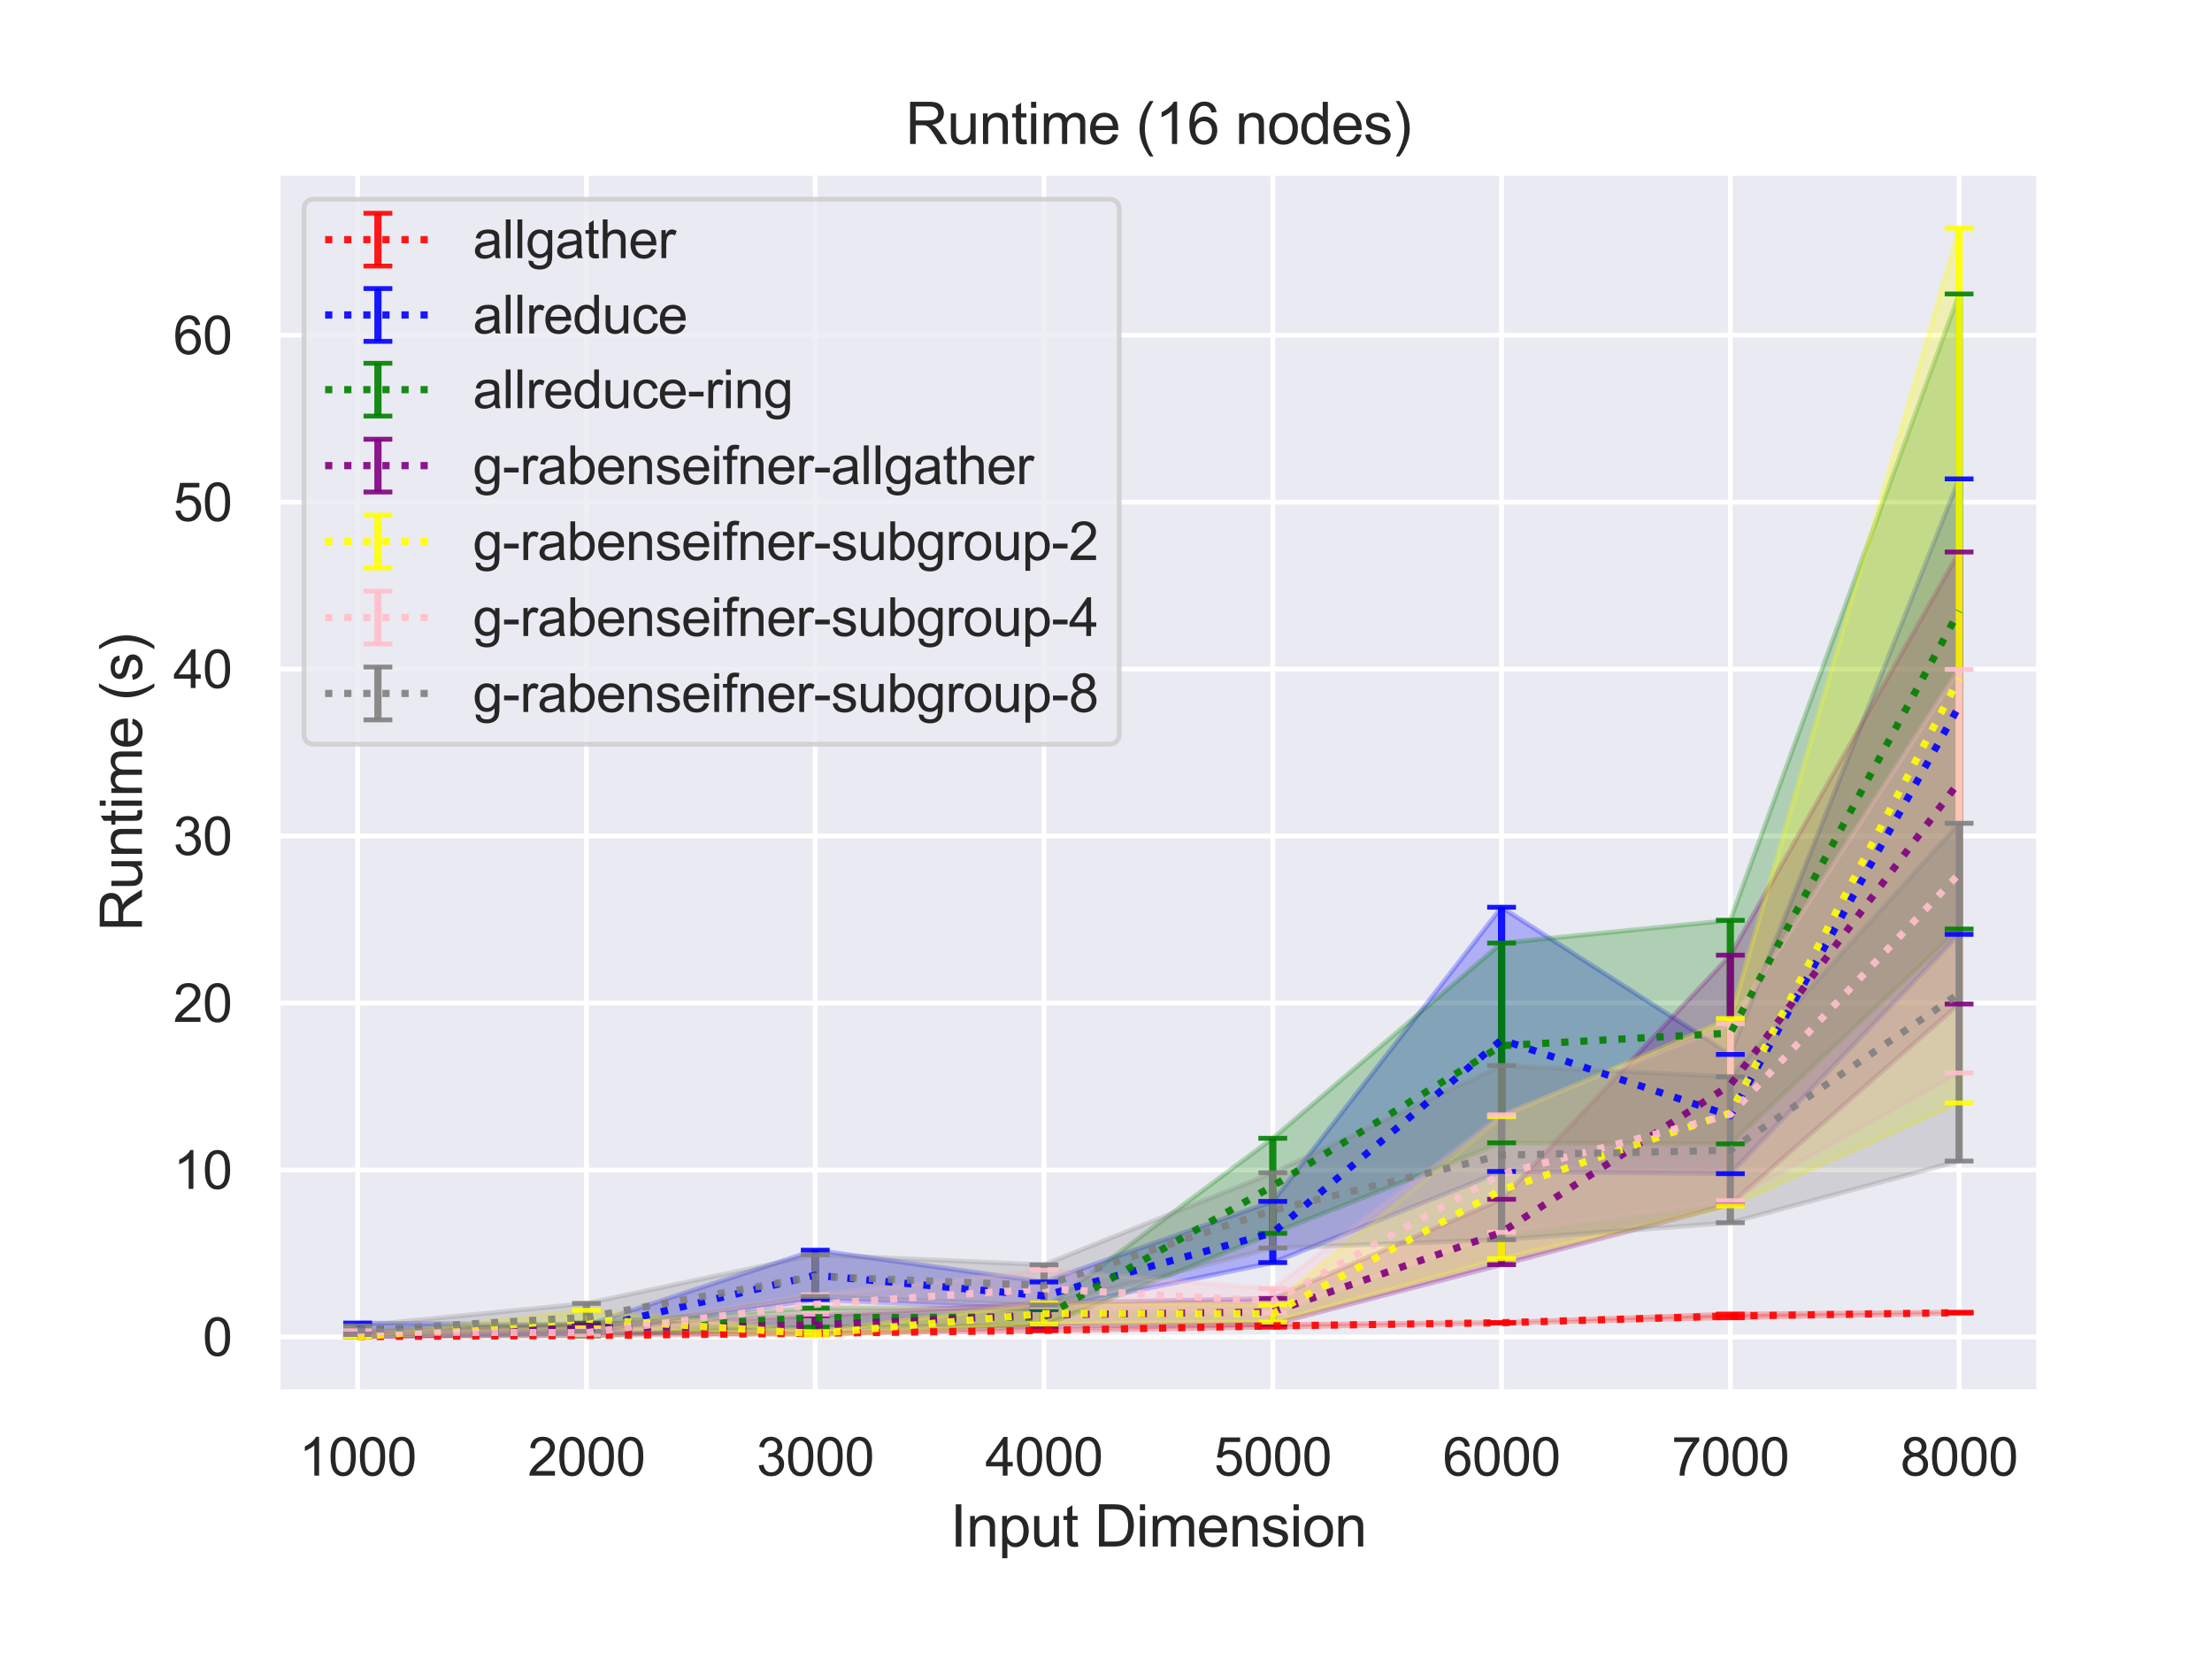 <?xml version="1.0" encoding="utf-8" standalone="no"?>
<!DOCTYPE svg PUBLIC "-//W3C//DTD SVG 1.1//EN"
  "http://www.w3.org/Graphics/SVG/1.1/DTD/svg11.dtd">
<svg height="345.6pt" version="1.1" viewBox="0 0 460.8 345.6" width="460.8pt" xmlns="http://www.w3.org/2000/svg" xmlns:xlink="http://www.w3.org/1999/xlink">
 <defs>
  <style type="text/css">*{stroke-linecap:butt;stroke-linejoin:round;}</style>
 </defs>
 <g id="figure_1">
  <g id="patch_1">
   <path d="M 0 345.6 
L 460.8 345.6 
L 460.8 0 
L 0 0 
z
" style="fill:#ffffff;"/>
  </g>
  <g id="axes_1">
   <g id="patch_2">
    <path d="M 57.83 290.02 
L 424.8 290.02 
L 424.8 36 
L 57.83 36 
z
" style="fill:#eaeaf2;"/>
   </g>
   <g id="matplotlib.axis_1">
    <g id="xtick_1">
     <g id="line2d_1">
      <path clip-path="url(#p3054c6e370)" d="M 74.51 290.02 
L 74.51 36 
" style="fill:none;stroke:#ffffff;stroke-linecap:round;"/>
     </g>
     <g id="text_1">
      <!-- 1000 -->
      <g style="fill:#262626;" transform="translate(62.276 307.394)scale(0.11 -0.11)">
       <defs>
        <path d="M 2384 0 
L 1822 0 
L 1822 3584 
Q 1619 3391 1289 3197 
Q 959 3003 697 2906 
L 697 3450 
Q 1169 3672 1522 3987 
Q 1875 4303 2022 4600 
L 2384 4600 
L 2384 0 
z
" id="ArialMT-31" transform="scale(0.016)"/>
        <path d="M 266 2259 
Q 266 3072 433 3567 
Q 600 4063 929 4331 
Q 1259 4600 1759 4600 
Q 2128 4600 2406 4451 
Q 2684 4303 2865 4023 
Q 3047 3744 3150 3342 
Q 3253 2941 3253 2259 
Q 3253 1453 3087 958 
Q 2922 463 2592 192 
Q 2263 -78 1759 -78 
Q 1097 -78 719 397 
Q 266 969 266 2259 
z
M 844 2259 
Q 844 1131 1108 757 
Q 1372 384 1759 384 
Q 2147 384 2411 759 
Q 2675 1134 2675 2259 
Q 2675 3391 2411 3762 
Q 2147 4134 1753 4134 
Q 1366 4134 1134 3806 
Q 844 3388 844 2259 
z
" id="ArialMT-30" transform="scale(0.016)"/>
       </defs>
       <use xlink:href="#ArialMT-31"/>
       <use x="55.615" xlink:href="#ArialMT-30"/>
       <use x="111.23" xlink:href="#ArialMT-30"/>
       <use x="166.846" xlink:href="#ArialMT-30"/>
      </g>
     </g>
    </g>
    <g id="xtick_2">
     <g id="line2d_2">
      <path clip-path="url(#p3054c6e370)" d="M 122.169 290.02 
L 122.169 36 
" style="fill:none;stroke:#ffffff;stroke-linecap:round;"/>
     </g>
     <g id="text_2">
      <!-- 2000 -->
      <g style="fill:#262626;" transform="translate(109.935 307.394)scale(0.11 -0.11)">
       <defs>
        <path d="M 3222 541 
L 3222 0 
L 194 0 
Q 188 203 259 391 
Q 375 700 629 1000 
Q 884 1300 1366 1694 
Q 2113 2306 2375 2664 
Q 2638 3022 2638 3341 
Q 2638 3675 2398 3904 
Q 2159 4134 1775 4134 
Q 1369 4134 1125 3890 
Q 881 3647 878 3216 
L 300 3275 
Q 359 3922 746 4261 
Q 1134 4600 1788 4600 
Q 2447 4600 2831 4234 
Q 3216 3869 3216 3328 
Q 3216 3053 3103 2787 
Q 2991 2522 2730 2228 
Q 2469 1934 1863 1422 
Q 1356 997 1212 845 
Q 1069 694 975 541 
L 3222 541 
z
" id="ArialMT-32" transform="scale(0.016)"/>
       </defs>
       <use xlink:href="#ArialMT-32"/>
       <use x="55.615" xlink:href="#ArialMT-30"/>
       <use x="111.23" xlink:href="#ArialMT-30"/>
       <use x="166.846" xlink:href="#ArialMT-30"/>
      </g>
     </g>
    </g>
    <g id="xtick_3">
     <g id="line2d_3">
      <path clip-path="url(#p3054c6e370)" d="M 169.827 290.02 
L 169.827 36 
" style="fill:none;stroke:#ffffff;stroke-linecap:round;"/>
     </g>
     <g id="text_3">
      <!-- 3000 -->
      <g style="fill:#262626;" transform="translate(157.593 307.394)scale(0.11 -0.11)">
       <defs>
        <path d="M 269 1209 
L 831 1284 
Q 928 806 1161 595 
Q 1394 384 1728 384 
Q 2125 384 2398 659 
Q 2672 934 2672 1341 
Q 2672 1728 2419 1979 
Q 2166 2231 1775 2231 
Q 1616 2231 1378 2169 
L 1441 2663 
Q 1497 2656 1531 2656 
Q 1891 2656 2178 2843 
Q 2466 3031 2466 3422 
Q 2466 3731 2256 3934 
Q 2047 4138 1716 4138 
Q 1388 4138 1169 3931 
Q 950 3725 888 3313 
L 325 3413 
Q 428 3978 793 4289 
Q 1159 4600 1703 4600 
Q 2078 4600 2393 4439 
Q 2709 4278 2876 4000 
Q 3044 3722 3044 3409 
Q 3044 3113 2884 2869 
Q 2725 2625 2413 2481 
Q 2819 2388 3044 2092 
Q 3269 1797 3269 1353 
Q 3269 753 2831 336 
Q 2394 -81 1725 -81 
Q 1122 -81 723 278 
Q 325 638 269 1209 
z
" id="ArialMT-33" transform="scale(0.016)"/>
       </defs>
       <use xlink:href="#ArialMT-33"/>
       <use x="55.615" xlink:href="#ArialMT-30"/>
       <use x="111.23" xlink:href="#ArialMT-30"/>
       <use x="166.846" xlink:href="#ArialMT-30"/>
      </g>
     </g>
    </g>
    <g id="xtick_4">
     <g id="line2d_4">
      <path clip-path="url(#p3054c6e370)" d="M 217.486 290.02 
L 217.486 36 
" style="fill:none;stroke:#ffffff;stroke-linecap:round;"/>
     </g>
     <g id="text_4">
      <!-- 4000 -->
      <g style="fill:#262626;" transform="translate(205.252 307.394)scale(0.11 -0.11)">
       <defs>
        <path d="M 2069 0 
L 2069 1097 
L 81 1097 
L 81 1613 
L 2172 4581 
L 2631 4581 
L 2631 1613 
L 3250 1613 
L 3250 1097 
L 2631 1097 
L 2631 0 
L 2069 0 
z
M 2069 1613 
L 2069 3678 
L 634 1613 
L 2069 1613 
z
" id="ArialMT-34" transform="scale(0.016)"/>
       </defs>
       <use xlink:href="#ArialMT-34"/>
       <use x="55.615" xlink:href="#ArialMT-30"/>
       <use x="111.23" xlink:href="#ArialMT-30"/>
       <use x="166.846" xlink:href="#ArialMT-30"/>
      </g>
     </g>
    </g>
    <g id="xtick_5">
     <g id="line2d_5">
      <path clip-path="url(#p3054c6e370)" d="M 265.144 290.02 
L 265.144 36 
" style="fill:none;stroke:#ffffff;stroke-linecap:round;"/>
     </g>
     <g id="text_5">
      <!-- 5000 -->
      <g style="fill:#262626;" transform="translate(252.91 307.394)scale(0.11 -0.11)">
       <defs>
        <path d="M 266 1200 
L 856 1250 
Q 922 819 1161 601 
Q 1400 384 1738 384 
Q 2144 384 2425 690 
Q 2706 997 2706 1503 
Q 2706 1984 2436 2262 
Q 2166 2541 1728 2541 
Q 1456 2541 1237 2417 
Q 1019 2294 894 2097 
L 366 2166 
L 809 4519 
L 3088 4519 
L 3088 3981 
L 1259 3981 
L 1013 2750 
Q 1425 3038 1878 3038 
Q 2478 3038 2890 2622 
Q 3303 2206 3303 1553 
Q 3303 931 2941 478 
Q 2500 -78 1738 -78 
Q 1113 -78 717 272 
Q 322 622 266 1200 
z
" id="ArialMT-35" transform="scale(0.016)"/>
       </defs>
       <use xlink:href="#ArialMT-35"/>
       <use x="55.615" xlink:href="#ArialMT-30"/>
       <use x="111.23" xlink:href="#ArialMT-30"/>
       <use x="166.846" xlink:href="#ArialMT-30"/>
      </g>
     </g>
    </g>
    <g id="xtick_6">
     <g id="line2d_6">
      <path clip-path="url(#p3054c6e370)" d="M 312.803 290.02 
L 312.803 36 
" style="fill:none;stroke:#ffffff;stroke-linecap:round;"/>
     </g>
     <g id="text_6">
      <!-- 6000 -->
      <g style="fill:#262626;" transform="translate(300.569 307.394)scale(0.11 -0.11)">
       <defs>
        <path d="M 3184 3459 
L 2625 3416 
Q 2550 3747 2413 3897 
Q 2184 4138 1850 4138 
Q 1581 4138 1378 3988 
Q 1113 3794 959 3422 
Q 806 3050 800 2363 
Q 1003 2672 1297 2822 
Q 1591 2972 1913 2972 
Q 2475 2972 2870 2558 
Q 3266 2144 3266 1488 
Q 3266 1056 3080 686 
Q 2894 316 2569 119 
Q 2244 -78 1831 -78 
Q 1128 -78 684 439 
Q 241 956 241 2144 
Q 241 3472 731 4075 
Q 1159 4600 1884 4600 
Q 2425 4600 2770 4297 
Q 3116 3994 3184 3459 
z
M 888 1484 
Q 888 1194 1011 928 
Q 1134 663 1356 523 
Q 1578 384 1822 384 
Q 2178 384 2434 671 
Q 2691 959 2691 1453 
Q 2691 1928 2437 2201 
Q 2184 2475 1800 2475 
Q 1419 2475 1153 2201 
Q 888 1928 888 1484 
z
" id="ArialMT-36" transform="scale(0.016)"/>
       </defs>
       <use xlink:href="#ArialMT-36"/>
       <use x="55.615" xlink:href="#ArialMT-30"/>
       <use x="111.23" xlink:href="#ArialMT-30"/>
       <use x="166.846" xlink:href="#ArialMT-30"/>
      </g>
     </g>
    </g>
    <g id="xtick_7">
     <g id="line2d_7">
      <path clip-path="url(#p3054c6e370)" d="M 360.461 290.02 
L 360.461 36 
" style="fill:none;stroke:#ffffff;stroke-linecap:round;"/>
     </g>
     <g id="text_7">
      <!-- 7000 -->
      <g style="fill:#262626;" transform="translate(348.227 307.394)scale(0.11 -0.11)">
       <defs>
        <path d="M 303 3981 
L 303 4522 
L 3269 4522 
L 3269 4084 
Q 2831 3619 2401 2847 
Q 1972 2075 1738 1259 
Q 1569 684 1522 0 
L 944 0 
Q 953 541 1156 1306 
Q 1359 2072 1739 2783 
Q 2119 3494 2547 3981 
L 303 3981 
z
" id="ArialMT-37" transform="scale(0.016)"/>
       </defs>
       <use xlink:href="#ArialMT-37"/>
       <use x="55.615" xlink:href="#ArialMT-30"/>
       <use x="111.23" xlink:href="#ArialMT-30"/>
       <use x="166.846" xlink:href="#ArialMT-30"/>
      </g>
     </g>
    </g>
    <g id="xtick_8">
     <g id="line2d_8">
      <path clip-path="url(#p3054c6e370)" d="M 408.12 290.02 
L 408.12 36 
" style="fill:none;stroke:#ffffff;stroke-linecap:round;"/>
     </g>
     <g id="text_8">
      <!-- 8000 -->
      <g style="fill:#262626;" transform="translate(395.885 307.394)scale(0.11 -0.11)">
       <defs>
        <path d="M 1131 2484 
Q 781 2613 612 2850 
Q 444 3088 444 3419 
Q 444 3919 803 4259 
Q 1163 4600 1759 4600 
Q 2359 4600 2725 4251 
Q 3091 3903 3091 3403 
Q 3091 3084 2923 2848 
Q 2756 2613 2416 2484 
Q 2838 2347 3058 2040 
Q 3278 1734 3278 1309 
Q 3278 722 2862 322 
Q 2447 -78 1769 -78 
Q 1091 -78 675 323 
Q 259 725 259 1325 
Q 259 1772 486 2073 
Q 713 2375 1131 2484 
z
M 1019 3438 
Q 1019 3113 1228 2906 
Q 1438 2700 1772 2700 
Q 2097 2700 2305 2904 
Q 2513 3109 2513 3406 
Q 2513 3716 2298 3927 
Q 2084 4138 1766 4138 
Q 1444 4138 1231 3931 
Q 1019 3725 1019 3438 
z
M 838 1322 
Q 838 1081 952 856 
Q 1066 631 1291 507 
Q 1516 384 1775 384 
Q 2178 384 2440 643 
Q 2703 903 2703 1303 
Q 2703 1709 2433 1975 
Q 2163 2241 1756 2241 
Q 1359 2241 1098 1978 
Q 838 1716 838 1322 
z
" id="ArialMT-38" transform="scale(0.016)"/>
       </defs>
       <use xlink:href="#ArialMT-38"/>
       <use x="55.615" xlink:href="#ArialMT-30"/>
       <use x="111.23" xlink:href="#ArialMT-30"/>
       <use x="166.846" xlink:href="#ArialMT-30"/>
      </g>
     </g>
    </g>
    <g id="text_9">
     <!-- Input Dimension -->
     <g style="fill:#262626;" transform="translate(197.961 322.169)scale(0.12 -0.12)">
      <defs>
       <path d="M 597 0 
L 597 4581 
L 1203 4581 
L 1203 0 
L 597 0 
z
" id="ArialMT-49" transform="scale(0.016)"/>
       <path d="M 422 0 
L 422 3319 
L 928 3319 
L 928 2847 
Q 1294 3394 1984 3394 
Q 2284 3394 2536 3286 
Q 2788 3178 2913 3003 
Q 3038 2828 3088 2588 
Q 3119 2431 3119 2041 
L 3119 0 
L 2556 0 
L 2556 2019 
Q 2556 2363 2490 2533 
Q 2425 2703 2258 2804 
Q 2091 2906 1866 2906 
Q 1506 2906 1245 2678 
Q 984 2450 984 1813 
L 984 0 
L 422 0 
z
" id="ArialMT-6e" transform="scale(0.016)"/>
       <path d="M 422 -1272 
L 422 3319 
L 934 3319 
L 934 2888 
Q 1116 3141 1344 3267 
Q 1572 3394 1897 3394 
Q 2322 3394 2647 3175 
Q 2972 2956 3137 2557 
Q 3303 2159 3303 1684 
Q 3303 1175 3120 767 
Q 2938 359 2589 142 
Q 2241 -75 1856 -75 
Q 1575 -75 1351 44 
Q 1128 163 984 344 
L 984 -1272 
L 422 -1272 
z
M 931 1641 
Q 931 1000 1190 694 
Q 1450 388 1819 388 
Q 2194 388 2461 705 
Q 2728 1022 2728 1688 
Q 2728 2322 2467 2637 
Q 2206 2953 1844 2953 
Q 1484 2953 1207 2617 
Q 931 2281 931 1641 
z
" id="ArialMT-70" transform="scale(0.016)"/>
       <path d="M 2597 0 
L 2597 488 
Q 2209 -75 1544 -75 
Q 1250 -75 995 37 
Q 741 150 617 320 
Q 494 491 444 738 
Q 409 903 409 1263 
L 409 3319 
L 972 3319 
L 972 1478 
Q 972 1038 1006 884 
Q 1059 663 1231 536 
Q 1403 409 1656 409 
Q 1909 409 2131 539 
Q 2353 669 2445 892 
Q 2538 1116 2538 1541 
L 2538 3319 
L 3100 3319 
L 3100 0 
L 2597 0 
z
" id="ArialMT-75" transform="scale(0.016)"/>
       <path d="M 1650 503 
L 1731 6 
Q 1494 -44 1306 -44 
Q 1000 -44 831 53 
Q 663 150 594 308 
Q 525 466 525 972 
L 525 2881 
L 113 2881 
L 113 3319 
L 525 3319 
L 525 4141 
L 1084 4478 
L 1084 3319 
L 1650 3319 
L 1650 2881 
L 1084 2881 
L 1084 941 
Q 1084 700 1114 631 
Q 1144 563 1211 522 
Q 1278 481 1403 481 
Q 1497 481 1650 503 
z
" id="ArialMT-74" transform="scale(0.016)"/>
       <path id="ArialMT-20" transform="scale(0.016)"/>
       <path d="M 494 0 
L 494 4581 
L 2072 4581 
Q 2606 4581 2888 4516 
Q 3281 4425 3559 4188 
Q 3922 3881 4101 3404 
Q 4281 2928 4281 2316 
Q 4281 1794 4159 1391 
Q 4038 988 3847 723 
Q 3656 459 3429 307 
Q 3203 156 2883 78 
Q 2563 0 2147 0 
L 494 0 
z
M 1100 541 
L 2078 541 
Q 2531 541 2789 625 
Q 3047 709 3200 863 
Q 3416 1078 3536 1442 
Q 3656 1806 3656 2325 
Q 3656 3044 3420 3430 
Q 3184 3816 2847 3947 
Q 2603 4041 2063 4041 
L 1100 4041 
L 1100 541 
z
" id="ArialMT-44" transform="scale(0.016)"/>
       <path d="M 425 3934 
L 425 4581 
L 988 4581 
L 988 3934 
L 425 3934 
z
M 425 0 
L 425 3319 
L 988 3319 
L 988 0 
L 425 0 
z
" id="ArialMT-69" transform="scale(0.016)"/>
       <path d="M 422 0 
L 422 3319 
L 925 3319 
L 925 2853 
Q 1081 3097 1340 3245 
Q 1600 3394 1931 3394 
Q 2300 3394 2536 3241 
Q 2772 3088 2869 2813 
Q 3263 3394 3894 3394 
Q 4388 3394 4653 3120 
Q 4919 2847 4919 2278 
L 4919 0 
L 4359 0 
L 4359 2091 
Q 4359 2428 4304 2576 
Q 4250 2725 4106 2815 
Q 3963 2906 3769 2906 
Q 3419 2906 3187 2673 
Q 2956 2441 2956 1928 
L 2956 0 
L 2394 0 
L 2394 2156 
Q 2394 2531 2256 2718 
Q 2119 2906 1806 2906 
Q 1569 2906 1367 2781 
Q 1166 2656 1075 2415 
Q 984 2175 984 1722 
L 984 0 
L 422 0 
z
" id="ArialMT-6d" transform="scale(0.016)"/>
       <path d="M 2694 1069 
L 3275 997 
Q 3138 488 2766 206 
Q 2394 -75 1816 -75 
Q 1088 -75 661 373 
Q 234 822 234 1631 
Q 234 2469 665 2931 
Q 1097 3394 1784 3394 
Q 2450 3394 2872 2941 
Q 3294 2488 3294 1666 
Q 3294 1616 3291 1516 
L 816 1516 
Q 847 969 1125 678 
Q 1403 388 1819 388 
Q 2128 388 2347 550 
Q 2566 713 2694 1069 
z
M 847 1978 
L 2700 1978 
Q 2663 2397 2488 2606 
Q 2219 2931 1791 2931 
Q 1403 2931 1139 2672 
Q 875 2413 847 1978 
z
" id="ArialMT-65" transform="scale(0.016)"/>
       <path d="M 197 991 
L 753 1078 
Q 800 744 1014 566 
Q 1228 388 1613 388 
Q 2000 388 2187 545 
Q 2375 703 2375 916 
Q 2375 1106 2209 1216 
Q 2094 1291 1634 1406 
Q 1016 1563 777 1677 
Q 538 1791 414 1992 
Q 291 2194 291 2438 
Q 291 2659 392 2848 
Q 494 3038 669 3163 
Q 800 3259 1026 3326 
Q 1253 3394 1513 3394 
Q 1903 3394 2198 3281 
Q 2494 3169 2634 2976 
Q 2775 2784 2828 2463 
L 2278 2388 
Q 2241 2644 2061 2787 
Q 1881 2931 1553 2931 
Q 1166 2931 1000 2803 
Q 834 2675 834 2503 
Q 834 2394 903 2306 
Q 972 2216 1119 2156 
Q 1203 2125 1616 2013 
Q 2213 1853 2448 1751 
Q 2684 1650 2818 1456 
Q 2953 1263 2953 975 
Q 2953 694 2789 445 
Q 2625 197 2315 61 
Q 2006 -75 1616 -75 
Q 969 -75 630 194 
Q 291 463 197 991 
z
" id="ArialMT-73" transform="scale(0.016)"/>
       <path d="M 213 1659 
Q 213 2581 725 3025 
Q 1153 3394 1769 3394 
Q 2453 3394 2887 2945 
Q 3322 2497 3322 1706 
Q 3322 1066 3130 698 
Q 2938 331 2570 128 
Q 2203 -75 1769 -75 
Q 1072 -75 642 372 
Q 213 819 213 1659 
z
M 791 1659 
Q 791 1022 1069 705 
Q 1347 388 1769 388 
Q 2188 388 2466 706 
Q 2744 1025 2744 1678 
Q 2744 2294 2464 2611 
Q 2184 2928 1769 2928 
Q 1347 2928 1069 2612 
Q 791 2297 791 1659 
z
" id="ArialMT-6f" transform="scale(0.016)"/>
      </defs>
      <use xlink:href="#ArialMT-49"/>
      <use x="27.783" xlink:href="#ArialMT-6e"/>
      <use x="83.398" xlink:href="#ArialMT-70"/>
      <use x="139.014" xlink:href="#ArialMT-75"/>
      <use x="194.629" xlink:href="#ArialMT-74"/>
      <use x="222.412" xlink:href="#ArialMT-20"/>
      <use x="250.195" xlink:href="#ArialMT-44"/>
      <use x="322.412" xlink:href="#ArialMT-69"/>
      <use x="344.629" xlink:href="#ArialMT-6d"/>
      <use x="427.93" xlink:href="#ArialMT-65"/>
      <use x="483.545" xlink:href="#ArialMT-6e"/>
      <use x="539.16" xlink:href="#ArialMT-73"/>
      <use x="589.16" xlink:href="#ArialMT-69"/>
      <use x="611.377" xlink:href="#ArialMT-6f"/>
      <use x="666.992" xlink:href="#ArialMT-6e"/>
     </g>
    </g>
   </g>
   <g id="matplotlib.axis_2">
    <g id="ytick_1">
     <g id="line2d_9">
      <path clip-path="url(#p3054c6e370)" d="M 57.83 278.506 
L 424.8 278.506 
" style="fill:none;stroke:#ffffff;stroke-linecap:round;"/>
     </g>
     <g id="text_10">
      <!-- 0 -->
      <g style="fill:#262626;" transform="translate(42.213 282.442)scale(0.11 -0.11)">
       <use xlink:href="#ArialMT-30"/>
      </g>
     </g>
    </g>
    <g id="ytick_2">
     <g id="line2d_10">
      <path clip-path="url(#p3054c6e370)" d="M 57.83 243.725 
L 424.8 243.725 
" style="fill:none;stroke:#ffffff;stroke-linecap:round;"/>
     </g>
     <g id="text_11">
      <!-- 10 -->
      <g style="fill:#262626;" transform="translate(36.096 247.662)scale(0.11 -0.11)">
       <use xlink:href="#ArialMT-31"/>
       <use x="55.615" xlink:href="#ArialMT-30"/>
      </g>
     </g>
    </g>
    <g id="ytick_3">
     <g id="line2d_11">
      <path clip-path="url(#p3054c6e370)" d="M 57.83 208.945 
L 424.8 208.945 
" style="fill:none;stroke:#ffffff;stroke-linecap:round;"/>
     </g>
     <g id="text_12">
      <!-- 20 -->
      <g style="fill:#262626;" transform="translate(36.096 212.882)scale(0.11 -0.11)">
       <use xlink:href="#ArialMT-32"/>
       <use x="55.615" xlink:href="#ArialMT-30"/>
      </g>
     </g>
    </g>
    <g id="ytick_4">
     <g id="line2d_12">
      <path clip-path="url(#p3054c6e370)" d="M 57.83 174.165 
L 424.8 174.165 
" style="fill:none;stroke:#ffffff;stroke-linecap:round;"/>
     </g>
     <g id="text_13">
      <!-- 30 -->
      <g style="fill:#262626;" transform="translate(36.096 178.102)scale(0.11 -0.11)">
       <use xlink:href="#ArialMT-33"/>
       <use x="55.615" xlink:href="#ArialMT-30"/>
      </g>
     </g>
    </g>
    <g id="ytick_5">
     <g id="line2d_13">
      <path clip-path="url(#p3054c6e370)" d="M 57.83 139.385 
L 424.8 139.385 
" style="fill:none;stroke:#ffffff;stroke-linecap:round;"/>
     </g>
     <g id="text_14">
      <!-- 40 -->
      <g style="fill:#262626;" transform="translate(36.096 143.322)scale(0.11 -0.11)">
       <use xlink:href="#ArialMT-34"/>
       <use x="55.615" xlink:href="#ArialMT-30"/>
      </g>
     </g>
    </g>
    <g id="ytick_6">
     <g id="line2d_14">
      <path clip-path="url(#p3054c6e370)" d="M 57.83 104.605 
L 424.8 104.605 
" style="fill:none;stroke:#ffffff;stroke-linecap:round;"/>
     </g>
     <g id="text_15">
      <!-- 50 -->
      <g style="fill:#262626;" transform="translate(36.096 108.542)scale(0.11 -0.11)">
       <use xlink:href="#ArialMT-35"/>
       <use x="55.615" xlink:href="#ArialMT-30"/>
      </g>
     </g>
    </g>
    <g id="ytick_7">
     <g id="line2d_15">
      <path clip-path="url(#p3054c6e370)" d="M 57.83 69.825 
L 424.8 69.825 
" style="fill:none;stroke:#ffffff;stroke-linecap:round;"/>
     </g>
     <g id="text_16">
      <!-- 60 -->
      <g style="fill:#262626;" transform="translate(36.096 73.761)scale(0.11 -0.11)">
       <use xlink:href="#ArialMT-36"/>
       <use x="55.615" xlink:href="#ArialMT-30"/>
      </g>
     </g>
    </g>
    <g id="text_17">
     <!-- Runtime (s) -->
     <g style="fill:#262626;" transform="translate(29.57 194.013)rotate(-90)scale(0.12 -0.12)">
      <defs>
       <path d="M 503 0 
L 503 4581 
L 2534 4581 
Q 3147 4581 3465 4457 
Q 3784 4334 3975 4021 
Q 4166 3709 4166 3331 
Q 4166 2844 3850 2509 
Q 3534 2175 2875 2084 
Q 3116 1969 3241 1856 
Q 3506 1613 3744 1247 
L 4541 0 
L 3778 0 
L 3172 953 
Q 2906 1366 2734 1584 
Q 2563 1803 2427 1890 
Q 2291 1978 2150 2013 
Q 2047 2034 1813 2034 
L 1109 2034 
L 1109 0 
L 503 0 
z
M 1109 2559 
L 2413 2559 
Q 2828 2559 3062 2645 
Q 3297 2731 3419 2920 
Q 3541 3109 3541 3331 
Q 3541 3656 3305 3865 
Q 3069 4075 2559 4075 
L 1109 4075 
L 1109 2559 
z
" id="ArialMT-52" transform="scale(0.016)"/>
       <path d="M 1497 -1347 
Q 1031 -759 709 28 
Q 388 816 388 1659 
Q 388 2403 628 3084 
Q 909 3875 1497 4659 
L 1900 4659 
Q 1522 4009 1400 3731 
Q 1209 3300 1100 2831 
Q 966 2247 966 1656 
Q 966 153 1900 -1347 
L 1497 -1347 
z
" id="ArialMT-28" transform="scale(0.016)"/>
       <path d="M 791 -1347 
L 388 -1347 
Q 1322 153 1322 1656 
Q 1322 2244 1188 2822 
Q 1081 3291 891 3722 
Q 769 4003 388 4659 
L 791 4659 
Q 1378 3875 1659 3084 
Q 1900 2403 1900 1659 
Q 1900 816 1576 28 
Q 1253 -759 791 -1347 
z
" id="ArialMT-29" transform="scale(0.016)"/>
      </defs>
      <use xlink:href="#ArialMT-52"/>
      <use x="72.217" xlink:href="#ArialMT-75"/>
      <use x="127.832" xlink:href="#ArialMT-6e"/>
      <use x="183.447" xlink:href="#ArialMT-74"/>
      <use x="211.23" xlink:href="#ArialMT-69"/>
      <use x="233.447" xlink:href="#ArialMT-6d"/>
      <use x="316.748" xlink:href="#ArialMT-65"/>
      <use x="372.363" xlink:href="#ArialMT-20"/>
      <use x="400.146" xlink:href="#ArialMT-28"/>
      <use x="433.447" xlink:href="#ArialMT-73"/>
      <use x="483.447" xlink:href="#ArialMT-29"/>
     </g>
    </g>
   </g>
   <g id="PolyCollection_1">
    <defs>
     <path d="M 74.51 -67.166 
L 74.51 -67.16 
L 122.169 -67.372 
L 169.827 -67.837 
L 217.486 -68.423 
L 265.144 -69.14 
L 312.803 -70.001 
L 360.461 -71.088 
L 408.12 -72.062 
L 408.12 -72.228 
L 408.12 -72.228 
L 360.461 -71.858 
L 312.803 -70.088 
L 265.144 -69.644 
L 217.486 -68.463 
L 169.827 -67.867 
L 122.169 -67.381 
L 74.51 -67.166 
z
" id="me8a130bed8" style="stroke:#ff0000;stroke-opacity:0.25;"/>
    </defs>
    <g clip-path="url(#p3054c6e370)">
     <use style="fill:#ff0000;fill-opacity:0.25;stroke:#ff0000;stroke-opacity:0.25;" x="0" xlink:href="#me8a130bed8" y="345.6"/>
    </g>
   </g>
   <g id="PolyCollection_2">
    <defs>
     <path d="M 74.51 -69.988 
L 74.51 -67.184 
L 122.169 -67.773 
L 169.827 -74.89 
L 217.486 -72.797 
L 265.144 -82.585 
L 312.803 -101.56 
L 360.461 -101.097 
L 408.12 -150.957 
L 408.12 -245.832 
L 408.12 -245.832 
L 360.461 -125.941 
L 312.803 -156.602 
L 265.144 -95.326 
L 217.486 -78.543 
L 169.827 -85.166 
L 122.169 -69.537 
L 74.51 -69.988 
z
" id="m09e10f5083" style="stroke:#0000ff;stroke-opacity:0.25;"/>
    </defs>
    <g clip-path="url(#p3054c6e370)">
     <use style="fill:#0000ff;fill-opacity:0.25;stroke:#0000ff;stroke-opacity:0.25;" x="0" xlink:href="#m09e10f5083" y="345.6"/>
    </g>
   </g>
   <g id="PolyCollection_3">
    <defs>
     <path d="M 74.51 -68.481 
L 74.51 -67.472 
L 122.169 -67.351 
L 169.827 -69.123 
L 217.486 -69.467 
L 265.144 -88.661 
L 312.803 -107.523 
L 360.461 -107.301 
L 408.12 -152.07 
L 408.12 -284.359 
L 408.12 -284.359 
L 360.461 -153.884 
L 312.803 -149.145 
L 265.144 -108.469 
L 217.486 -73.009 
L 169.827 -73.103 
L 122.169 -69.956 
L 74.51 -68.481 
z
" id="m6114eeba2d" style="stroke:#008000;stroke-opacity:0.25;"/>
    </defs>
    <g clip-path="url(#p3054c6e370)">
     <use style="fill:#008000;fill-opacity:0.25;stroke:#008000;stroke-opacity:0.25;" x="0" xlink:href="#m6114eeba2d" y="345.6"/>
    </g>
   </g>
   <g id="PolyCollection_4">
    <defs>
     <path d="M 74.51 -68.076 
L 74.51 -67.132 
L 122.169 -68.008 
L 169.827 -67.586 
L 217.486 -69.29 
L 265.144 -69.755 
L 312.803 -82.142 
L 360.461 -94.739 
L 408.12 -136.44 
L 408.12 -230.607 
L 408.12 -230.607 
L 360.461 -146.621 
L 312.803 -95.765 
L 265.144 -75.113 
L 217.486 -74.106 
L 169.827 -71.529 
L 122.169 -69.629 
L 74.51 -68.076 
z
" id="ma78c050776" style="stroke:#800080;stroke-opacity:0.25;"/>
    </defs>
    <g clip-path="url(#p3054c6e370)">
     <use style="fill:#800080;fill-opacity:0.25;stroke:#800080;stroke-opacity:0.25;" x="0" xlink:href="#ma78c050776" y="345.6"/>
    </g>
   </g>
   <g id="PolyCollection_5">
    <defs>
     <path d="M 74.51 -67.129 
L 74.51 -67.126 
L 122.169 -68.998 
L 169.827 -67.355 
L 217.486 -69.772 
L 265.144 -70.182 
L 312.803 -83.389 
L 360.461 -94.392 
L 408.12 -115.837 
L 408.12 -298.054 
L 408.12 -298.054 
L 360.461 -133.413 
L 312.803 -112.983 
L 265.144 -73.789 
L 217.486 -74.183 
L 169.827 -68.187 
L 122.169 -72.644 
L 74.51 -67.129 
z
" id="mb8cd222935" style="stroke:#ffff00;stroke-opacity:0.25;"/>
    </defs>
    <g clip-path="url(#p3054c6e370)">
     <use style="fill:#ffff00;fill-opacity:0.25;stroke:#ffff00;stroke-opacity:0.25;" x="0" xlink:href="#mb8cd222935" y="345.6"/>
    </g>
   </g>
   <g id="PolyCollection_6">
    <defs>
     <path d="M 74.51 -68.663 
L 74.51 -67.604 
L 122.169 -67.477 
L 169.827 -71.844 
L 217.486 -73.397 
L 265.144 -72.063 
L 312.803 -88.88 
L 360.461 -95.484 
L 408.12 -122.08 
L 408.12 -206.15 
L 408.12 -206.15 
L 360.461 -132.333 
L 312.803 -113.363 
L 265.144 -77.154 
L 217.486 -81.005 
L 169.827 -75.885 
L 122.169 -68.477 
L 74.51 -68.663 
z
" id="mbc3a965dfd" style="stroke:#ffc0cb;stroke-opacity:0.25;"/>
    </defs>
    <g clip-path="url(#p3054c6e370)">
     <use style="fill:#ffc0cb;fill-opacity:0.25;stroke:#ffc0cb;stroke-opacity:0.25;" x="0" xlink:href="#mbc3a965dfd" y="345.6"/>
    </g>
   </g>
   <g id="PolyCollection_7">
    <defs>
     <path d="M 74.51 -69.379 
L 74.51 -67.577 
L 122.169 -68.269 
L 169.827 -75.518 
L 217.486 -73.718 
L 265.144 -85.611 
L 312.803 -87.354 
L 360.461 -90.887 
L 408.12 -103.731 
L 408.12 -174.097 
L 408.12 -174.097 
L 360.461 -121.281 
L 312.803 -123.636 
L 265.144 -101.281 
L 217.486 -82.118 
L 169.827 -84.204 
L 122.169 -74.079 
L 74.51 -69.379 
z
" id="m5294ef4c12" style="stroke:#808080;stroke-opacity:0.25;"/>
    </defs>
    <g clip-path="url(#p3054c6e370)">
     <use style="fill:#808080;fill-opacity:0.25;stroke:#808080;stroke-opacity:0.25;" x="0" xlink:href="#m5294ef4c12" y="345.6"/>
    </g>
   </g>
   <g id="LineCollection_1">
    <path clip-path="url(#p3054c6e370)" d="M 74.51 278.44 
L 74.51 278.434 
" style="fill:none;stroke:#ff0000;stroke-opacity:0.9;stroke-width:1.5;"/>
    <path clip-path="url(#p3054c6e370)" d="M 122.169 278.228 
L 122.169 278.219 
" style="fill:none;stroke:#ff0000;stroke-opacity:0.9;stroke-width:1.5;"/>
    <path clip-path="url(#p3054c6e370)" d="M 169.827 277.763 
L 169.827 277.733 
" style="fill:none;stroke:#ff0000;stroke-opacity:0.9;stroke-width:1.5;"/>
    <path clip-path="url(#p3054c6e370)" d="M 217.486 277.177 
L 217.486 277.137 
" style="fill:none;stroke:#ff0000;stroke-opacity:0.9;stroke-width:1.5;"/>
    <path clip-path="url(#p3054c6e370)" d="M 265.144 276.46 
L 265.144 275.956 
" style="fill:none;stroke:#ff0000;stroke-opacity:0.9;stroke-width:1.5;"/>
    <path clip-path="url(#p3054c6e370)" d="M 312.803 275.599 
L 312.803 275.512 
" style="fill:none;stroke:#ff0000;stroke-opacity:0.9;stroke-width:1.5;"/>
    <path clip-path="url(#p3054c6e370)" d="M 360.461 274.512 
L 360.461 273.742 
" style="fill:none;stroke:#ff0000;stroke-opacity:0.9;stroke-width:1.5;"/>
    <path clip-path="url(#p3054c6e370)" d="M 408.12 273.538 
L 408.12 273.372 
" style="fill:none;stroke:#ff0000;stroke-opacity:0.9;stroke-width:1.5;"/>
   </g>
   <g id="LineCollection_2">
    <path clip-path="url(#p3054c6e370)" d="M 74.51 278.416 
L 74.51 275.612 
" style="fill:none;stroke:#0000ff;stroke-opacity:0.9;stroke-width:1.5;"/>
    <path clip-path="url(#p3054c6e370)" d="M 122.169 277.827 
L 122.169 276.063 
" style="fill:none;stroke:#0000ff;stroke-opacity:0.9;stroke-width:1.5;"/>
    <path clip-path="url(#p3054c6e370)" d="M 169.827 270.71 
L 169.827 260.434 
" style="fill:none;stroke:#0000ff;stroke-opacity:0.9;stroke-width:1.5;"/>
    <path clip-path="url(#p3054c6e370)" d="M 217.486 272.803 
L 217.486 267.057 
" style="fill:none;stroke:#0000ff;stroke-opacity:0.9;stroke-width:1.5;"/>
    <path clip-path="url(#p3054c6e370)" d="M 265.144 263.015 
L 265.144 250.274 
" style="fill:none;stroke:#0000ff;stroke-opacity:0.9;stroke-width:1.5;"/>
    <path clip-path="url(#p3054c6e370)" d="M 312.803 244.04 
L 312.803 188.998 
" style="fill:none;stroke:#0000ff;stroke-opacity:0.9;stroke-width:1.5;"/>
    <path clip-path="url(#p3054c6e370)" d="M 360.461 244.503 
L 360.461 219.659 
" style="fill:none;stroke:#0000ff;stroke-opacity:0.9;stroke-width:1.5;"/>
    <path clip-path="url(#p3054c6e370)" d="M 408.12 194.643 
L 408.12 99.768 
" style="fill:none;stroke:#0000ff;stroke-opacity:0.9;stroke-width:1.5;"/>
   </g>
   <g id="LineCollection_3">
    <path clip-path="url(#p3054c6e370)" d="M 74.51 278.128 
L 74.51 277.119 
" style="fill:none;stroke:#008000;stroke-opacity:0.9;stroke-width:1.5;"/>
    <path clip-path="url(#p3054c6e370)" d="M 122.169 278.249 
L 122.169 275.644 
" style="fill:none;stroke:#008000;stroke-opacity:0.9;stroke-width:1.5;"/>
    <path clip-path="url(#p3054c6e370)" d="M 169.827 276.477 
L 169.827 272.497 
" style="fill:none;stroke:#008000;stroke-opacity:0.9;stroke-width:1.5;"/>
    <path clip-path="url(#p3054c6e370)" d="M 217.486 276.133 
L 217.486 272.591 
" style="fill:none;stroke:#008000;stroke-opacity:0.9;stroke-width:1.5;"/>
    <path clip-path="url(#p3054c6e370)" d="M 265.144 256.939 
L 265.144 237.131 
" style="fill:none;stroke:#008000;stroke-opacity:0.9;stroke-width:1.5;"/>
    <path clip-path="url(#p3054c6e370)" d="M 312.803 238.077 
L 312.803 196.455 
" style="fill:none;stroke:#008000;stroke-opacity:0.9;stroke-width:1.5;"/>
    <path clip-path="url(#p3054c6e370)" d="M 360.461 238.299 
L 360.461 191.716 
" style="fill:none;stroke:#008000;stroke-opacity:0.9;stroke-width:1.5;"/>
    <path clip-path="url(#p3054c6e370)" d="M 408.12 193.53 
L 408.12 61.241 
" style="fill:none;stroke:#008000;stroke-opacity:0.9;stroke-width:1.5;"/>
   </g>
   <g id="LineCollection_4">
    <path clip-path="url(#p3054c6e370)" d="M 74.51 278.468 
L 74.51 277.524 
" style="fill:none;stroke:#800080;stroke-opacity:0.9;stroke-width:1.5;"/>
    <path clip-path="url(#p3054c6e370)" d="M 122.169 277.592 
L 122.169 275.971 
" style="fill:none;stroke:#800080;stroke-opacity:0.9;stroke-width:1.5;"/>
    <path clip-path="url(#p3054c6e370)" d="M 169.827 278.014 
L 169.827 274.071 
" style="fill:none;stroke:#800080;stroke-opacity:0.9;stroke-width:1.5;"/>
    <path clip-path="url(#p3054c6e370)" d="M 217.486 276.31 
L 217.486 271.494 
" style="fill:none;stroke:#800080;stroke-opacity:0.9;stroke-width:1.5;"/>
    <path clip-path="url(#p3054c6e370)" d="M 265.144 275.845 
L 265.144 270.487 
" style="fill:none;stroke:#800080;stroke-opacity:0.9;stroke-width:1.5;"/>
    <path clip-path="url(#p3054c6e370)" d="M 312.803 263.458 
L 312.803 249.835 
" style="fill:none;stroke:#800080;stroke-opacity:0.9;stroke-width:1.5;"/>
    <path clip-path="url(#p3054c6e370)" d="M 360.461 250.861 
L 360.461 198.979 
" style="fill:none;stroke:#800080;stroke-opacity:0.9;stroke-width:1.5;"/>
    <path clip-path="url(#p3054c6e370)" d="M 408.12 209.16 
L 408.12 114.993 
" style="fill:none;stroke:#800080;stroke-opacity:0.9;stroke-width:1.5;"/>
   </g>
   <g id="LineCollection_5">
    <path clip-path="url(#p3054c6e370)" d="M 74.51 278.474 
L 74.51 278.471 
" style="fill:none;stroke:#ffff00;stroke-opacity:0.9;stroke-width:1.5;"/>
    <path clip-path="url(#p3054c6e370)" d="M 122.169 276.602 
L 122.169 272.956 
" style="fill:none;stroke:#ffff00;stroke-opacity:0.9;stroke-width:1.5;"/>
    <path clip-path="url(#p3054c6e370)" d="M 169.827 278.245 
L 169.827 277.413 
" style="fill:none;stroke:#ffff00;stroke-opacity:0.9;stroke-width:1.5;"/>
    <path clip-path="url(#p3054c6e370)" d="M 217.486 275.828 
L 217.486 271.417 
" style="fill:none;stroke:#ffff00;stroke-opacity:0.9;stroke-width:1.5;"/>
    <path clip-path="url(#p3054c6e370)" d="M 265.144 275.418 
L 265.144 271.811 
" style="fill:none;stroke:#ffff00;stroke-opacity:0.9;stroke-width:1.5;"/>
    <path clip-path="url(#p3054c6e370)" d="M 312.803 262.211 
L 312.803 232.617 
" style="fill:none;stroke:#ffff00;stroke-opacity:0.9;stroke-width:1.5;"/>
    <path clip-path="url(#p3054c6e370)" d="M 360.461 251.208 
L 360.461 212.187 
" style="fill:none;stroke:#ffff00;stroke-opacity:0.9;stroke-width:1.5;"/>
    <path clip-path="url(#p3054c6e370)" d="M 408.12 229.763 
L 408.12 47.546 
" style="fill:none;stroke:#ffff00;stroke-opacity:0.9;stroke-width:1.5;"/>
   </g>
   <g id="LineCollection_6">
    <path clip-path="url(#p3054c6e370)" d="M 74.51 277.996 
L 74.51 276.937 
" style="fill:none;stroke:#ffc0cb;stroke-opacity:0.9;stroke-width:1.5;"/>
    <path clip-path="url(#p3054c6e370)" d="M 122.169 278.123 
L 122.169 277.123 
" style="fill:none;stroke:#ffc0cb;stroke-opacity:0.9;stroke-width:1.5;"/>
    <path clip-path="url(#p3054c6e370)" d="M 169.827 273.756 
L 169.827 269.715 
" style="fill:none;stroke:#ffc0cb;stroke-opacity:0.9;stroke-width:1.5;"/>
    <path clip-path="url(#p3054c6e370)" d="M 217.486 272.203 
L 217.486 264.595 
" style="fill:none;stroke:#ffc0cb;stroke-opacity:0.9;stroke-width:1.5;"/>
    <path clip-path="url(#p3054c6e370)" d="M 265.144 273.537 
L 265.144 268.446 
" style="fill:none;stroke:#ffc0cb;stroke-opacity:0.9;stroke-width:1.5;"/>
    <path clip-path="url(#p3054c6e370)" d="M 312.803 256.72 
L 312.803 232.237 
" style="fill:none;stroke:#ffc0cb;stroke-opacity:0.9;stroke-width:1.5;"/>
    <path clip-path="url(#p3054c6e370)" d="M 360.461 250.116 
L 360.461 213.267 
" style="fill:none;stroke:#ffc0cb;stroke-opacity:0.9;stroke-width:1.5;"/>
    <path clip-path="url(#p3054c6e370)" d="M 408.12 223.52 
L 408.12 139.45 
" style="fill:none;stroke:#ffc0cb;stroke-opacity:0.9;stroke-width:1.5;"/>
   </g>
   <g id="LineCollection_7">
    <path clip-path="url(#p3054c6e370)" d="M 74.51 278.023 
L 74.51 276.221 
" style="fill:none;stroke:#808080;stroke-opacity:0.9;stroke-width:1.5;"/>
    <path clip-path="url(#p3054c6e370)" d="M 122.169 277.331 
L 122.169 271.521 
" style="fill:none;stroke:#808080;stroke-opacity:0.9;stroke-width:1.5;"/>
    <path clip-path="url(#p3054c6e370)" d="M 169.827 270.082 
L 169.827 261.396 
" style="fill:none;stroke:#808080;stroke-opacity:0.9;stroke-width:1.5;"/>
    <path clip-path="url(#p3054c6e370)" d="M 217.486 271.882 
L 217.486 263.482 
" style="fill:none;stroke:#808080;stroke-opacity:0.9;stroke-width:1.5;"/>
    <path clip-path="url(#p3054c6e370)" d="M 265.144 259.989 
L 265.144 244.319 
" style="fill:none;stroke:#808080;stroke-opacity:0.9;stroke-width:1.5;"/>
    <path clip-path="url(#p3054c6e370)" d="M 312.803 258.246 
L 312.803 221.964 
" style="fill:none;stroke:#808080;stroke-opacity:0.9;stroke-width:1.5;"/>
    <path clip-path="url(#p3054c6e370)" d="M 360.461 254.713 
L 360.461 224.319 
" style="fill:none;stroke:#808080;stroke-opacity:0.9;stroke-width:1.5;"/>
    <path clip-path="url(#p3054c6e370)" d="M 408.12 241.869 
L 408.12 171.503 
" style="fill:none;stroke:#808080;stroke-opacity:0.9;stroke-width:1.5;"/>
   </g>
   <g id="line2d_16">
    <defs>
     <path d="M 3 0 
L -3 -0 
" id="m8e43688ea9" style="stroke:#ff0000;stroke-opacity:0.9;"/>
    </defs>
    <g clip-path="url(#p3054c6e370)">
     <use style="fill:#ff0000;fill-opacity:0.9;stroke:#ff0000;stroke-opacity:0.9;" x="74.51" xlink:href="#m8e43688ea9" y="278.44"/>
     <use style="fill:#ff0000;fill-opacity:0.9;stroke:#ff0000;stroke-opacity:0.9;" x="122.169" xlink:href="#m8e43688ea9" y="278.228"/>
     <use style="fill:#ff0000;fill-opacity:0.9;stroke:#ff0000;stroke-opacity:0.9;" x="169.827" xlink:href="#m8e43688ea9" y="277.763"/>
     <use style="fill:#ff0000;fill-opacity:0.9;stroke:#ff0000;stroke-opacity:0.9;" x="217.486" xlink:href="#m8e43688ea9" y="277.177"/>
     <use style="fill:#ff0000;fill-opacity:0.9;stroke:#ff0000;stroke-opacity:0.9;" x="265.144" xlink:href="#m8e43688ea9" y="276.46"/>
     <use style="fill:#ff0000;fill-opacity:0.9;stroke:#ff0000;stroke-opacity:0.9;" x="312.803" xlink:href="#m8e43688ea9" y="275.599"/>
     <use style="fill:#ff0000;fill-opacity:0.9;stroke:#ff0000;stroke-opacity:0.9;" x="360.461" xlink:href="#m8e43688ea9" y="274.512"/>
     <use style="fill:#ff0000;fill-opacity:0.9;stroke:#ff0000;stroke-opacity:0.9;" x="408.12" xlink:href="#m8e43688ea9" y="273.538"/>
    </g>
   </g>
   <g id="line2d_17">
    <g clip-path="url(#p3054c6e370)">
     <use style="fill:#ff0000;fill-opacity:0.9;stroke:#ff0000;stroke-opacity:0.9;" x="74.51" xlink:href="#m8e43688ea9" y="278.434"/>
     <use style="fill:#ff0000;fill-opacity:0.9;stroke:#ff0000;stroke-opacity:0.9;" x="122.169" xlink:href="#m8e43688ea9" y="278.219"/>
     <use style="fill:#ff0000;fill-opacity:0.9;stroke:#ff0000;stroke-opacity:0.9;" x="169.827" xlink:href="#m8e43688ea9" y="277.733"/>
     <use style="fill:#ff0000;fill-opacity:0.9;stroke:#ff0000;stroke-opacity:0.9;" x="217.486" xlink:href="#m8e43688ea9" y="277.137"/>
     <use style="fill:#ff0000;fill-opacity:0.9;stroke:#ff0000;stroke-opacity:0.9;" x="265.144" xlink:href="#m8e43688ea9" y="275.956"/>
     <use style="fill:#ff0000;fill-opacity:0.9;stroke:#ff0000;stroke-opacity:0.9;" x="312.803" xlink:href="#m8e43688ea9" y="275.512"/>
     <use style="fill:#ff0000;fill-opacity:0.9;stroke:#ff0000;stroke-opacity:0.9;" x="360.461" xlink:href="#m8e43688ea9" y="273.742"/>
     <use style="fill:#ff0000;fill-opacity:0.9;stroke:#ff0000;stroke-opacity:0.9;" x="408.12" xlink:href="#m8e43688ea9" y="273.372"/>
    </g>
   </g>
   <g id="line2d_18">
    <defs>
     <path d="M 3 0 
L -3 -0 
" id="mc524e28896" style="stroke:#0000ff;stroke-opacity:0.9;"/>
    </defs>
    <g clip-path="url(#p3054c6e370)">
     <use style="fill:#0000ff;fill-opacity:0.9;stroke:#0000ff;stroke-opacity:0.9;" x="74.51" xlink:href="#mc524e28896" y="278.416"/>
     <use style="fill:#0000ff;fill-opacity:0.9;stroke:#0000ff;stroke-opacity:0.9;" x="122.169" xlink:href="#mc524e28896" y="277.827"/>
     <use style="fill:#0000ff;fill-opacity:0.9;stroke:#0000ff;stroke-opacity:0.9;" x="169.827" xlink:href="#mc524e28896" y="270.71"/>
     <use style="fill:#0000ff;fill-opacity:0.9;stroke:#0000ff;stroke-opacity:0.9;" x="217.486" xlink:href="#mc524e28896" y="272.803"/>
     <use style="fill:#0000ff;fill-opacity:0.9;stroke:#0000ff;stroke-opacity:0.9;" x="265.144" xlink:href="#mc524e28896" y="263.015"/>
     <use style="fill:#0000ff;fill-opacity:0.9;stroke:#0000ff;stroke-opacity:0.9;" x="312.803" xlink:href="#mc524e28896" y="244.04"/>
     <use style="fill:#0000ff;fill-opacity:0.9;stroke:#0000ff;stroke-opacity:0.9;" x="360.461" xlink:href="#mc524e28896" y="244.503"/>
     <use style="fill:#0000ff;fill-opacity:0.9;stroke:#0000ff;stroke-opacity:0.9;" x="408.12" xlink:href="#mc524e28896" y="194.643"/>
    </g>
   </g>
   <g id="line2d_19">
    <g clip-path="url(#p3054c6e370)">
     <use style="fill:#0000ff;fill-opacity:0.9;stroke:#0000ff;stroke-opacity:0.9;" x="74.51" xlink:href="#mc524e28896" y="275.612"/>
     <use style="fill:#0000ff;fill-opacity:0.9;stroke:#0000ff;stroke-opacity:0.9;" x="122.169" xlink:href="#mc524e28896" y="276.063"/>
     <use style="fill:#0000ff;fill-opacity:0.9;stroke:#0000ff;stroke-opacity:0.9;" x="169.827" xlink:href="#mc524e28896" y="260.434"/>
     <use style="fill:#0000ff;fill-opacity:0.9;stroke:#0000ff;stroke-opacity:0.9;" x="217.486" xlink:href="#mc524e28896" y="267.057"/>
     <use style="fill:#0000ff;fill-opacity:0.9;stroke:#0000ff;stroke-opacity:0.9;" x="265.144" xlink:href="#mc524e28896" y="250.274"/>
     <use style="fill:#0000ff;fill-opacity:0.9;stroke:#0000ff;stroke-opacity:0.9;" x="312.803" xlink:href="#mc524e28896" y="188.998"/>
     <use style="fill:#0000ff;fill-opacity:0.9;stroke:#0000ff;stroke-opacity:0.9;" x="360.461" xlink:href="#mc524e28896" y="219.659"/>
     <use style="fill:#0000ff;fill-opacity:0.9;stroke:#0000ff;stroke-opacity:0.9;" x="408.12" xlink:href="#mc524e28896" y="99.768"/>
    </g>
   </g>
   <g id="line2d_20">
    <defs>
     <path d="M 3 0 
L -3 -0 
" id="mb08384092c" style="stroke:#008000;stroke-opacity:0.9;"/>
    </defs>
    <g clip-path="url(#p3054c6e370)">
     <use style="fill:#008000;fill-opacity:0.9;stroke:#008000;stroke-opacity:0.9;" x="74.51" xlink:href="#mb08384092c" y="278.128"/>
     <use style="fill:#008000;fill-opacity:0.9;stroke:#008000;stroke-opacity:0.9;" x="122.169" xlink:href="#mb08384092c" y="278.249"/>
     <use style="fill:#008000;fill-opacity:0.9;stroke:#008000;stroke-opacity:0.9;" x="169.827" xlink:href="#mb08384092c" y="276.477"/>
     <use style="fill:#008000;fill-opacity:0.9;stroke:#008000;stroke-opacity:0.9;" x="217.486" xlink:href="#mb08384092c" y="276.133"/>
     <use style="fill:#008000;fill-opacity:0.9;stroke:#008000;stroke-opacity:0.9;" x="265.144" xlink:href="#mb08384092c" y="256.939"/>
     <use style="fill:#008000;fill-opacity:0.9;stroke:#008000;stroke-opacity:0.9;" x="312.803" xlink:href="#mb08384092c" y="238.077"/>
     <use style="fill:#008000;fill-opacity:0.9;stroke:#008000;stroke-opacity:0.9;" x="360.461" xlink:href="#mb08384092c" y="238.299"/>
     <use style="fill:#008000;fill-opacity:0.9;stroke:#008000;stroke-opacity:0.9;" x="408.12" xlink:href="#mb08384092c" y="193.53"/>
    </g>
   </g>
   <g id="line2d_21">
    <g clip-path="url(#p3054c6e370)">
     <use style="fill:#008000;fill-opacity:0.9;stroke:#008000;stroke-opacity:0.9;" x="74.51" xlink:href="#mb08384092c" y="277.119"/>
     <use style="fill:#008000;fill-opacity:0.9;stroke:#008000;stroke-opacity:0.9;" x="122.169" xlink:href="#mb08384092c" y="275.644"/>
     <use style="fill:#008000;fill-opacity:0.9;stroke:#008000;stroke-opacity:0.9;" x="169.827" xlink:href="#mb08384092c" y="272.497"/>
     <use style="fill:#008000;fill-opacity:0.9;stroke:#008000;stroke-opacity:0.9;" x="217.486" xlink:href="#mb08384092c" y="272.591"/>
     <use style="fill:#008000;fill-opacity:0.9;stroke:#008000;stroke-opacity:0.9;" x="265.144" xlink:href="#mb08384092c" y="237.131"/>
     <use style="fill:#008000;fill-opacity:0.9;stroke:#008000;stroke-opacity:0.9;" x="312.803" xlink:href="#mb08384092c" y="196.455"/>
     <use style="fill:#008000;fill-opacity:0.9;stroke:#008000;stroke-opacity:0.9;" x="360.461" xlink:href="#mb08384092c" y="191.716"/>
     <use style="fill:#008000;fill-opacity:0.9;stroke:#008000;stroke-opacity:0.9;" x="408.12" xlink:href="#mb08384092c" y="61.241"/>
    </g>
   </g>
   <g id="line2d_22">
    <defs>
     <path d="M 3 0 
L -3 -0 
" id="m37dfd60736" style="stroke:#800080;stroke-opacity:0.9;"/>
    </defs>
    <g clip-path="url(#p3054c6e370)">
     <use style="fill:#800080;fill-opacity:0.9;stroke:#800080;stroke-opacity:0.9;" x="74.51" xlink:href="#m37dfd60736" y="278.468"/>
     <use style="fill:#800080;fill-opacity:0.9;stroke:#800080;stroke-opacity:0.9;" x="122.169" xlink:href="#m37dfd60736" y="277.592"/>
     <use style="fill:#800080;fill-opacity:0.9;stroke:#800080;stroke-opacity:0.9;" x="169.827" xlink:href="#m37dfd60736" y="278.014"/>
     <use style="fill:#800080;fill-opacity:0.9;stroke:#800080;stroke-opacity:0.9;" x="217.486" xlink:href="#m37dfd60736" y="276.31"/>
     <use style="fill:#800080;fill-opacity:0.9;stroke:#800080;stroke-opacity:0.9;" x="265.144" xlink:href="#m37dfd60736" y="275.845"/>
     <use style="fill:#800080;fill-opacity:0.9;stroke:#800080;stroke-opacity:0.9;" x="312.803" xlink:href="#m37dfd60736" y="263.458"/>
     <use style="fill:#800080;fill-opacity:0.9;stroke:#800080;stroke-opacity:0.9;" x="360.461" xlink:href="#m37dfd60736" y="250.861"/>
     <use style="fill:#800080;fill-opacity:0.9;stroke:#800080;stroke-opacity:0.9;" x="408.12" xlink:href="#m37dfd60736" y="209.16"/>
    </g>
   </g>
   <g id="line2d_23">
    <g clip-path="url(#p3054c6e370)">
     <use style="fill:#800080;fill-opacity:0.9;stroke:#800080;stroke-opacity:0.9;" x="74.51" xlink:href="#m37dfd60736" y="277.524"/>
     <use style="fill:#800080;fill-opacity:0.9;stroke:#800080;stroke-opacity:0.9;" x="122.169" xlink:href="#m37dfd60736" y="275.971"/>
     <use style="fill:#800080;fill-opacity:0.9;stroke:#800080;stroke-opacity:0.9;" x="169.827" xlink:href="#m37dfd60736" y="274.071"/>
     <use style="fill:#800080;fill-opacity:0.9;stroke:#800080;stroke-opacity:0.9;" x="217.486" xlink:href="#m37dfd60736" y="271.494"/>
     <use style="fill:#800080;fill-opacity:0.9;stroke:#800080;stroke-opacity:0.9;" x="265.144" xlink:href="#m37dfd60736" y="270.487"/>
     <use style="fill:#800080;fill-opacity:0.9;stroke:#800080;stroke-opacity:0.9;" x="312.803" xlink:href="#m37dfd60736" y="249.835"/>
     <use style="fill:#800080;fill-opacity:0.9;stroke:#800080;stroke-opacity:0.9;" x="360.461" xlink:href="#m37dfd60736" y="198.979"/>
     <use style="fill:#800080;fill-opacity:0.9;stroke:#800080;stroke-opacity:0.9;" x="408.12" xlink:href="#m37dfd60736" y="114.993"/>
    </g>
   </g>
   <g id="line2d_24">
    <defs>
     <path d="M 3 0 
L -3 -0 
" id="mc61a8bcab0" style="stroke:#ffff00;stroke-opacity:0.9;"/>
    </defs>
    <g clip-path="url(#p3054c6e370)">
     <use style="fill:#ffff00;fill-opacity:0.9;stroke:#ffff00;stroke-opacity:0.9;" x="74.51" xlink:href="#mc61a8bcab0" y="278.474"/>
     <use style="fill:#ffff00;fill-opacity:0.9;stroke:#ffff00;stroke-opacity:0.9;" x="122.169" xlink:href="#mc61a8bcab0" y="276.602"/>
     <use style="fill:#ffff00;fill-opacity:0.9;stroke:#ffff00;stroke-opacity:0.9;" x="169.827" xlink:href="#mc61a8bcab0" y="278.245"/>
     <use style="fill:#ffff00;fill-opacity:0.9;stroke:#ffff00;stroke-opacity:0.9;" x="217.486" xlink:href="#mc61a8bcab0" y="275.828"/>
     <use style="fill:#ffff00;fill-opacity:0.9;stroke:#ffff00;stroke-opacity:0.9;" x="265.144" xlink:href="#mc61a8bcab0" y="275.418"/>
     <use style="fill:#ffff00;fill-opacity:0.9;stroke:#ffff00;stroke-opacity:0.9;" x="312.803" xlink:href="#mc61a8bcab0" y="262.211"/>
     <use style="fill:#ffff00;fill-opacity:0.9;stroke:#ffff00;stroke-opacity:0.9;" x="360.461" xlink:href="#mc61a8bcab0" y="251.208"/>
     <use style="fill:#ffff00;fill-opacity:0.9;stroke:#ffff00;stroke-opacity:0.9;" x="408.12" xlink:href="#mc61a8bcab0" y="229.763"/>
    </g>
   </g>
   <g id="line2d_25">
    <g clip-path="url(#p3054c6e370)">
     <use style="fill:#ffff00;fill-opacity:0.9;stroke:#ffff00;stroke-opacity:0.9;" x="74.51" xlink:href="#mc61a8bcab0" y="278.471"/>
     <use style="fill:#ffff00;fill-opacity:0.9;stroke:#ffff00;stroke-opacity:0.9;" x="122.169" xlink:href="#mc61a8bcab0" y="272.956"/>
     <use style="fill:#ffff00;fill-opacity:0.9;stroke:#ffff00;stroke-opacity:0.9;" x="169.827" xlink:href="#mc61a8bcab0" y="277.413"/>
     <use style="fill:#ffff00;fill-opacity:0.9;stroke:#ffff00;stroke-opacity:0.9;" x="217.486" xlink:href="#mc61a8bcab0" y="271.417"/>
     <use style="fill:#ffff00;fill-opacity:0.9;stroke:#ffff00;stroke-opacity:0.9;" x="265.144" xlink:href="#mc61a8bcab0" y="271.811"/>
     <use style="fill:#ffff00;fill-opacity:0.9;stroke:#ffff00;stroke-opacity:0.9;" x="312.803" xlink:href="#mc61a8bcab0" y="232.617"/>
     <use style="fill:#ffff00;fill-opacity:0.9;stroke:#ffff00;stroke-opacity:0.9;" x="360.461" xlink:href="#mc61a8bcab0" y="212.187"/>
     <use style="fill:#ffff00;fill-opacity:0.9;stroke:#ffff00;stroke-opacity:0.9;" x="408.12" xlink:href="#mc61a8bcab0" y="47.546"/>
    </g>
   </g>
   <g id="line2d_26">
    <defs>
     <path d="M 3 0 
L -3 -0 
" id="m9c50d1df87" style="stroke:#ffc0cb;stroke-opacity:0.9;"/>
    </defs>
    <g clip-path="url(#p3054c6e370)">
     <use style="fill:#ffc0cb;fill-opacity:0.9;stroke:#ffc0cb;stroke-opacity:0.9;" x="74.51" xlink:href="#m9c50d1df87" y="277.996"/>
     <use style="fill:#ffc0cb;fill-opacity:0.9;stroke:#ffc0cb;stroke-opacity:0.9;" x="122.169" xlink:href="#m9c50d1df87" y="278.123"/>
     <use style="fill:#ffc0cb;fill-opacity:0.9;stroke:#ffc0cb;stroke-opacity:0.9;" x="169.827" xlink:href="#m9c50d1df87" y="273.756"/>
     <use style="fill:#ffc0cb;fill-opacity:0.9;stroke:#ffc0cb;stroke-opacity:0.9;" x="217.486" xlink:href="#m9c50d1df87" y="272.203"/>
     <use style="fill:#ffc0cb;fill-opacity:0.9;stroke:#ffc0cb;stroke-opacity:0.9;" x="265.144" xlink:href="#m9c50d1df87" y="273.537"/>
     <use style="fill:#ffc0cb;fill-opacity:0.9;stroke:#ffc0cb;stroke-opacity:0.9;" x="312.803" xlink:href="#m9c50d1df87" y="256.72"/>
     <use style="fill:#ffc0cb;fill-opacity:0.9;stroke:#ffc0cb;stroke-opacity:0.9;" x="360.461" xlink:href="#m9c50d1df87" y="250.116"/>
     <use style="fill:#ffc0cb;fill-opacity:0.9;stroke:#ffc0cb;stroke-opacity:0.9;" x="408.12" xlink:href="#m9c50d1df87" y="223.52"/>
    </g>
   </g>
   <g id="line2d_27">
    <g clip-path="url(#p3054c6e370)">
     <use style="fill:#ffc0cb;fill-opacity:0.9;stroke:#ffc0cb;stroke-opacity:0.9;" x="74.51" xlink:href="#m9c50d1df87" y="276.937"/>
     <use style="fill:#ffc0cb;fill-opacity:0.9;stroke:#ffc0cb;stroke-opacity:0.9;" x="122.169" xlink:href="#m9c50d1df87" y="277.123"/>
     <use style="fill:#ffc0cb;fill-opacity:0.9;stroke:#ffc0cb;stroke-opacity:0.9;" x="169.827" xlink:href="#m9c50d1df87" y="269.715"/>
     <use style="fill:#ffc0cb;fill-opacity:0.9;stroke:#ffc0cb;stroke-opacity:0.9;" x="217.486" xlink:href="#m9c50d1df87" y="264.595"/>
     <use style="fill:#ffc0cb;fill-opacity:0.9;stroke:#ffc0cb;stroke-opacity:0.9;" x="265.144" xlink:href="#m9c50d1df87" y="268.446"/>
     <use style="fill:#ffc0cb;fill-opacity:0.9;stroke:#ffc0cb;stroke-opacity:0.9;" x="312.803" xlink:href="#m9c50d1df87" y="232.237"/>
     <use style="fill:#ffc0cb;fill-opacity:0.9;stroke:#ffc0cb;stroke-opacity:0.9;" x="360.461" xlink:href="#m9c50d1df87" y="213.267"/>
     <use style="fill:#ffc0cb;fill-opacity:0.9;stroke:#ffc0cb;stroke-opacity:0.9;" x="408.12" xlink:href="#m9c50d1df87" y="139.45"/>
    </g>
   </g>
   <g id="line2d_28">
    <defs>
     <path d="M 3 0 
L -3 -0 
" id="mff5fc97ebd" style="stroke:#808080;stroke-opacity:0.9;"/>
    </defs>
    <g clip-path="url(#p3054c6e370)">
     <use style="fill:#808080;fill-opacity:0.9;stroke:#808080;stroke-opacity:0.9;" x="74.51" xlink:href="#mff5fc97ebd" y="278.023"/>
     <use style="fill:#808080;fill-opacity:0.9;stroke:#808080;stroke-opacity:0.9;" x="122.169" xlink:href="#mff5fc97ebd" y="277.331"/>
     <use style="fill:#808080;fill-opacity:0.9;stroke:#808080;stroke-opacity:0.9;" x="169.827" xlink:href="#mff5fc97ebd" y="270.082"/>
     <use style="fill:#808080;fill-opacity:0.9;stroke:#808080;stroke-opacity:0.9;" x="217.486" xlink:href="#mff5fc97ebd" y="271.882"/>
     <use style="fill:#808080;fill-opacity:0.9;stroke:#808080;stroke-opacity:0.9;" x="265.144" xlink:href="#mff5fc97ebd" y="259.989"/>
     <use style="fill:#808080;fill-opacity:0.9;stroke:#808080;stroke-opacity:0.9;" x="312.803" xlink:href="#mff5fc97ebd" y="258.246"/>
     <use style="fill:#808080;fill-opacity:0.9;stroke:#808080;stroke-opacity:0.9;" x="360.461" xlink:href="#mff5fc97ebd" y="254.713"/>
     <use style="fill:#808080;fill-opacity:0.9;stroke:#808080;stroke-opacity:0.9;" x="408.12" xlink:href="#mff5fc97ebd" y="241.869"/>
    </g>
   </g>
   <g id="line2d_29">
    <g clip-path="url(#p3054c6e370)">
     <use style="fill:#808080;fill-opacity:0.9;stroke:#808080;stroke-opacity:0.9;" x="74.51" xlink:href="#mff5fc97ebd" y="276.221"/>
     <use style="fill:#808080;fill-opacity:0.9;stroke:#808080;stroke-opacity:0.9;" x="122.169" xlink:href="#mff5fc97ebd" y="271.521"/>
     <use style="fill:#808080;fill-opacity:0.9;stroke:#808080;stroke-opacity:0.9;" x="169.827" xlink:href="#mff5fc97ebd" y="261.396"/>
     <use style="fill:#808080;fill-opacity:0.9;stroke:#808080;stroke-opacity:0.9;" x="217.486" xlink:href="#mff5fc97ebd" y="263.482"/>
     <use style="fill:#808080;fill-opacity:0.9;stroke:#808080;stroke-opacity:0.9;" x="265.144" xlink:href="#mff5fc97ebd" y="244.319"/>
     <use style="fill:#808080;fill-opacity:0.9;stroke:#808080;stroke-opacity:0.9;" x="312.803" xlink:href="#mff5fc97ebd" y="221.964"/>
     <use style="fill:#808080;fill-opacity:0.9;stroke:#808080;stroke-opacity:0.9;" x="360.461" xlink:href="#mff5fc97ebd" y="224.319"/>
     <use style="fill:#808080;fill-opacity:0.9;stroke:#808080;stroke-opacity:0.9;" x="408.12" xlink:href="#mff5fc97ebd" y="171.503"/>
    </g>
   </g>
   <g id="line2d_30">
    <path clip-path="url(#p3054c6e370)" d="M 74.51 278.437 
L 122.169 278.224 
L 169.827 277.748 
L 217.486 277.157 
L 265.144 276.21 
L 312.803 275.555 
L 360.461 274.136 
L 408.12 273.455 
" style="fill:none;stroke:#ff0000;stroke-dasharray:1.5,2.475;stroke-dashoffset:0;stroke-opacity:0.9;stroke-width:1.5;"/>
   </g>
   <g id="line2d_31">
    <path clip-path="url(#p3054c6e370)" d="M 74.51 277.015 
L 122.169 276.949 
L 169.827 265.66 
L 217.486 269.942 
L 265.144 256.797 
L 312.803 216.612 
L 360.461 232.432 
L 408.12 147.085 
" style="fill:none;stroke:#0000ff;stroke-dasharray:1.5,2.475;stroke-dashoffset:0;stroke-opacity:0.9;stroke-width:1.5;"/>
   </g>
   <g id="line2d_32">
    <path clip-path="url(#p3054c6e370)" d="M 74.51 277.623 
L 122.169 276.948 
L 169.827 274.494 
L 217.486 274.362 
L 265.144 247.061 
L 312.803 217.831 
L 360.461 215.212 
L 408.12 127.279 
" style="fill:none;stroke:#008000;stroke-dasharray:1.5,2.475;stroke-dashoffset:0;stroke-opacity:0.9;stroke-width:1.5;"/>
   </g>
   <g id="line2d_33">
    <path clip-path="url(#p3054c6e370)" d="M 74.51 277.997 
L 122.169 276.784 
L 169.827 276.048 
L 217.486 273.907 
L 265.144 273.304 
L 312.803 256.7 
L 360.461 225.999 
L 408.12 162.882 
" style="fill:none;stroke:#800080;stroke-dasharray:1.5,2.475;stroke-dashoffset:0;stroke-opacity:0.9;stroke-width:1.5;"/>
   </g>
   <g id="line2d_34">
    <path clip-path="url(#p3054c6e370)" d="M 74.51 278.472 
L 122.169 274.777 
L 169.827 277.83 
L 217.486 273.65 
L 265.144 273.629 
L 312.803 247.887 
L 360.461 231.85 
L 408.12 141.313 
" style="fill:none;stroke:#ffff00;stroke-dasharray:1.5,2.475;stroke-dashoffset:0;stroke-opacity:0.9;stroke-width:1.5;"/>
   </g>
   <g id="line2d_35">
    <path clip-path="url(#p3054c6e370)" d="M 74.51 277.475 
L 122.169 277.624 
L 169.827 271.709 
L 217.486 268.463 
L 265.144 271.047 
L 312.803 244.569 
L 360.461 232.196 
L 408.12 182.044 
" style="fill:none;stroke:#ffc0cb;stroke-dasharray:1.5,2.475;stroke-dashoffset:0;stroke-opacity:0.9;stroke-width:1.5;"/>
   </g>
   <g id="line2d_36">
    <path clip-path="url(#p3054c6e370)" d="M 74.51 277.124 
L 122.169 274.43 
L 169.827 265.867 
L 217.486 267.808 
L 265.144 252.141 
L 312.803 240.646 
L 360.461 239.611 
L 408.12 206.989 
" style="fill:none;stroke:#808080;stroke-dasharray:1.5,2.475;stroke-dashoffset:0;stroke-opacity:0.9;stroke-width:1.5;"/>
   </g>
   <g id="patch_3">
    <path d="M 57.83 290.02 
L 57.83 36 
" style="fill:none;stroke:#ffffff;stroke-linecap:square;stroke-linejoin:miter;stroke-width:1.25;"/>
   </g>
   <g id="patch_4">
    <path d="M 424.8 290.02 
L 424.8 36 
" style="fill:none;stroke:#ffffff;stroke-linecap:square;stroke-linejoin:miter;stroke-width:1.25;"/>
   </g>
   <g id="patch_5">
    <path d="M 57.83 290.02 
L 424.8 290.02 
" style="fill:none;stroke:#ffffff;stroke-linecap:square;stroke-linejoin:miter;stroke-width:1.25;"/>
   </g>
   <g id="patch_6">
    <path d="M 57.83 36 
L 424.8 36 
" style="fill:none;stroke:#ffffff;stroke-linecap:square;stroke-linejoin:miter;stroke-width:1.25;"/>
   </g>
   <g id="text_18">
    <!-- Runtime (16 nodes) -->
    <g style="fill:#262626;" transform="translate(188.626 30)scale(0.12 -0.12)">
     <defs>
      <path d="M 2575 0 
L 2575 419 
Q 2259 -75 1647 -75 
Q 1250 -75 917 144 
Q 584 363 401 755 
Q 219 1147 219 1656 
Q 219 2153 384 2558 
Q 550 2963 881 3178 
Q 1213 3394 1622 3394 
Q 1922 3394 2156 3267 
Q 2391 3141 2538 2938 
L 2538 4581 
L 3097 4581 
L 3097 0 
L 2575 0 
z
M 797 1656 
Q 797 1019 1065 703 
Q 1334 388 1700 388 
Q 2069 388 2326 689 
Q 2584 991 2584 1609 
Q 2584 2291 2321 2609 
Q 2059 2928 1675 2928 
Q 1300 2928 1048 2622 
Q 797 2316 797 1656 
z
" id="ArialMT-64" transform="scale(0.016)"/>
     </defs>
     <use xlink:href="#ArialMT-52"/>
     <use x="72.217" xlink:href="#ArialMT-75"/>
     <use x="127.832" xlink:href="#ArialMT-6e"/>
     <use x="183.447" xlink:href="#ArialMT-74"/>
     <use x="211.23" xlink:href="#ArialMT-69"/>
     <use x="233.447" xlink:href="#ArialMT-6d"/>
     <use x="316.748" xlink:href="#ArialMT-65"/>
     <use x="372.363" xlink:href="#ArialMT-20"/>
     <use x="400.146" xlink:href="#ArialMT-28"/>
     <use x="433.447" xlink:href="#ArialMT-31"/>
     <use x="489.062" xlink:href="#ArialMT-36"/>
     <use x="544.678" xlink:href="#ArialMT-20"/>
     <use x="572.461" xlink:href="#ArialMT-6e"/>
     <use x="628.076" xlink:href="#ArialMT-6f"/>
     <use x="683.691" xlink:href="#ArialMT-64"/>
     <use x="739.307" xlink:href="#ArialMT-65"/>
     <use x="794.922" xlink:href="#ArialMT-73"/>
     <use x="844.922" xlink:href="#ArialMT-29"/>
    </g>
   </g>
   <g id="legend_1">
    <g id="patch_7">
     <path d="M 65.53 155.029 
L 230.961 155.029 
Q 233.161 155.029 233.161 152.829 
L 233.161 43.7 
Q 233.161 41.5 230.961 41.5 
L 65.53 41.5 
Q 63.33 41.5 63.33 43.7 
L 63.33 152.829 
Q 63.33 155.029 65.53 155.029 
z
" style="fill:#eaeaf2;opacity:0.8;stroke:#cccccc;stroke-linejoin:miter;"/>
    </g>
    <g id="LineCollection_8">
     <path d="M 78.73 55.424 
L 78.73 44.424 
" style="fill:none;stroke:#ff0000;stroke-opacity:0.9;stroke-width:1.5;"/>
    </g>
    <g id="line2d_37">
     <g>
      <use style="fill:#ff0000;fill-opacity:0.9;stroke:#ff0000;stroke-opacity:0.9;" x="78.73" xlink:href="#m8e43688ea9" y="55.424"/>
     </g>
    </g>
    <g id="line2d_38">
     <g>
      <use style="fill:#ff0000;fill-opacity:0.9;stroke:#ff0000;stroke-opacity:0.9;" x="78.73" xlink:href="#m8e43688ea9" y="44.424"/>
     </g>
    </g>
    <g id="line2d_39">
     <path d="M 67.73 49.924 
L 89.73 49.924 
" style="fill:none;stroke:#ff0000;stroke-dasharray:1.5,2.475;stroke-dashoffset:0;stroke-opacity:0.9;stroke-width:1.5;"/>
    </g>
    <g id="line2d_40"/>
    <g id="text_19">
     <!-- allgather -->
     <g style="fill:#262626;" transform="translate(98.53 53.774)scale(0.11 -0.11)">
      <defs>
       <path d="M 2588 409 
Q 2275 144 1986 34 
Q 1697 -75 1366 -75 
Q 819 -75 525 192 
Q 231 459 231 875 
Q 231 1119 342 1320 
Q 453 1522 633 1644 
Q 813 1766 1038 1828 
Q 1203 1872 1538 1913 
Q 2219 1994 2541 2106 
Q 2544 2222 2544 2253 
Q 2544 2597 2384 2738 
Q 2169 2928 1744 2928 
Q 1347 2928 1158 2789 
Q 969 2650 878 2297 
L 328 2372 
Q 403 2725 575 2942 
Q 747 3159 1072 3276 
Q 1397 3394 1825 3394 
Q 2250 3394 2515 3294 
Q 2781 3194 2906 3042 
Q 3031 2891 3081 2659 
Q 3109 2516 3109 2141 
L 3109 1391 
Q 3109 606 3145 398 
Q 3181 191 3288 0 
L 2700 0 
Q 2613 175 2588 409 
z
M 2541 1666 
Q 2234 1541 1622 1453 
Q 1275 1403 1131 1340 
Q 988 1278 909 1158 
Q 831 1038 831 891 
Q 831 666 1001 516 
Q 1172 366 1500 366 
Q 1825 366 2078 508 
Q 2331 650 2450 897 
Q 2541 1088 2541 1459 
L 2541 1666 
z
" id="ArialMT-61" transform="scale(0.016)"/>
       <path d="M 409 0 
L 409 4581 
L 972 4581 
L 972 0 
L 409 0 
z
" id="ArialMT-6c" transform="scale(0.016)"/>
       <path d="M 319 -275 
L 866 -356 
Q 900 -609 1056 -725 
Q 1266 -881 1628 -881 
Q 2019 -881 2231 -725 
Q 2444 -569 2519 -288 
Q 2563 -116 2559 434 
Q 2191 0 1641 0 
Q 956 0 581 494 
Q 206 988 206 1678 
Q 206 2153 378 2554 
Q 550 2956 876 3175 
Q 1203 3394 1644 3394 
Q 2231 3394 2613 2919 
L 2613 3319 
L 3131 3319 
L 3131 450 
Q 3131 -325 2973 -648 
Q 2816 -972 2473 -1159 
Q 2131 -1347 1631 -1347 
Q 1038 -1347 672 -1080 
Q 306 -813 319 -275 
z
M 784 1719 
Q 784 1066 1043 766 
Q 1303 466 1694 466 
Q 2081 466 2343 764 
Q 2606 1063 2606 1700 
Q 2606 2309 2336 2618 
Q 2066 2928 1684 2928 
Q 1309 2928 1046 2623 
Q 784 2319 784 1719 
z
" id="ArialMT-67" transform="scale(0.016)"/>
       <path d="M 422 0 
L 422 4581 
L 984 4581 
L 984 2938 
Q 1378 3394 1978 3394 
Q 2347 3394 2619 3248 
Q 2891 3103 3008 2847 
Q 3125 2591 3125 2103 
L 3125 0 
L 2563 0 
L 2563 2103 
Q 2563 2525 2380 2717 
Q 2197 2909 1863 2909 
Q 1613 2909 1392 2779 
Q 1172 2650 1078 2428 
Q 984 2206 984 1816 
L 984 0 
L 422 0 
z
" id="ArialMT-68" transform="scale(0.016)"/>
       <path d="M 416 0 
L 416 3319 
L 922 3319 
L 922 2816 
Q 1116 3169 1280 3281 
Q 1444 3394 1641 3394 
Q 1925 3394 2219 3213 
L 2025 2691 
Q 1819 2813 1613 2813 
Q 1428 2813 1281 2702 
Q 1134 2591 1072 2394 
Q 978 2094 978 1738 
L 978 0 
L 416 0 
z
" id="ArialMT-72" transform="scale(0.016)"/>
      </defs>
      <use xlink:href="#ArialMT-61"/>
      <use x="55.615" xlink:href="#ArialMT-6c"/>
      <use x="77.832" xlink:href="#ArialMT-6c"/>
      <use x="100.049" xlink:href="#ArialMT-67"/>
      <use x="155.664" xlink:href="#ArialMT-61"/>
      <use x="211.279" xlink:href="#ArialMT-74"/>
      <use x="239.062" xlink:href="#ArialMT-68"/>
      <use x="294.678" xlink:href="#ArialMT-65"/>
      <use x="350.293" xlink:href="#ArialMT-72"/>
     </g>
    </g>
    <g id="LineCollection_9">
     <path d="M 78.73 71.112 
L 78.73 60.112 
" style="fill:none;stroke:#0000ff;stroke-opacity:0.9;stroke-width:1.5;"/>
    </g>
    <g id="line2d_41">
     <g>
      <use style="fill:#0000ff;fill-opacity:0.9;stroke:#0000ff;stroke-opacity:0.9;" x="78.73" xlink:href="#mc524e28896" y="71.112"/>
     </g>
    </g>
    <g id="line2d_42">
     <g>
      <use style="fill:#0000ff;fill-opacity:0.9;stroke:#0000ff;stroke-opacity:0.9;" x="78.73" xlink:href="#mc524e28896" y="60.112"/>
     </g>
    </g>
    <g id="line2d_43">
     <path d="M 67.73 65.612 
L 89.73 65.612 
" style="fill:none;stroke:#0000ff;stroke-dasharray:1.5,2.475;stroke-dashoffset:0;stroke-opacity:0.9;stroke-width:1.5;"/>
    </g>
    <g id="line2d_44"/>
    <g id="text_20">
     <!-- allreduce -->
     <g style="fill:#262626;" transform="translate(98.53 69.462)scale(0.11 -0.11)">
      <defs>
       <path d="M 2588 1216 
L 3141 1144 
Q 3050 572 2676 248 
Q 2303 -75 1759 -75 
Q 1078 -75 664 370 
Q 250 816 250 1647 
Q 250 2184 428 2587 
Q 606 2991 970 3192 
Q 1334 3394 1763 3394 
Q 2303 3394 2647 3120 
Q 2991 2847 3088 2344 
L 2541 2259 
Q 2463 2594 2264 2762 
Q 2066 2931 1784 2931 
Q 1359 2931 1093 2626 
Q 828 2322 828 1663 
Q 828 994 1084 691 
Q 1341 388 1753 388 
Q 2084 388 2306 591 
Q 2528 794 2588 1216 
z
" id="ArialMT-63" transform="scale(0.016)"/>
      </defs>
      <use xlink:href="#ArialMT-61"/>
      <use x="55.615" xlink:href="#ArialMT-6c"/>
      <use x="77.832" xlink:href="#ArialMT-6c"/>
      <use x="100.049" xlink:href="#ArialMT-72"/>
      <use x="133.35" xlink:href="#ArialMT-65"/>
      <use x="188.965" xlink:href="#ArialMT-64"/>
      <use x="244.58" xlink:href="#ArialMT-75"/>
      <use x="300.195" xlink:href="#ArialMT-63"/>
      <use x="350.195" xlink:href="#ArialMT-65"/>
     </g>
    </g>
    <g id="LineCollection_10">
     <path d="M 78.73 86.672 
L 78.73 75.672 
" style="fill:none;stroke:#008000;stroke-opacity:0.9;stroke-width:1.5;"/>
    </g>
    <g id="line2d_45">
     <g>
      <use style="fill:#008000;fill-opacity:0.9;stroke:#008000;stroke-opacity:0.9;" x="78.73" xlink:href="#mb08384092c" y="86.672"/>
     </g>
    </g>
    <g id="line2d_46">
     <g>
      <use style="fill:#008000;fill-opacity:0.9;stroke:#008000;stroke-opacity:0.9;" x="78.73" xlink:href="#mb08384092c" y="75.672"/>
     </g>
    </g>
    <g id="line2d_47">
     <path d="M 67.73 81.172 
L 89.73 81.172 
" style="fill:none;stroke:#008000;stroke-dasharray:1.5,2.475;stroke-dashoffset:0;stroke-opacity:0.9;stroke-width:1.5;"/>
    </g>
    <g id="line2d_48"/>
    <g id="text_21">
     <!-- allreduce-ring -->
     <g style="fill:#262626;" transform="translate(98.53 85.022)scale(0.11 -0.11)">
      <defs>
       <path d="M 203 1375 
L 203 1941 
L 1931 1941 
L 1931 1375 
L 203 1375 
z
" id="ArialMT-2d" transform="scale(0.016)"/>
      </defs>
      <use xlink:href="#ArialMT-61"/>
      <use x="55.615" xlink:href="#ArialMT-6c"/>
      <use x="77.832" xlink:href="#ArialMT-6c"/>
      <use x="100.049" xlink:href="#ArialMT-72"/>
      <use x="133.35" xlink:href="#ArialMT-65"/>
      <use x="188.965" xlink:href="#ArialMT-64"/>
      <use x="244.58" xlink:href="#ArialMT-75"/>
      <use x="300.195" xlink:href="#ArialMT-63"/>
      <use x="350.195" xlink:href="#ArialMT-65"/>
      <use x="405.811" xlink:href="#ArialMT-2d"/>
      <use x="439.111" xlink:href="#ArialMT-72"/>
      <use x="472.412" xlink:href="#ArialMT-69"/>
      <use x="494.629" xlink:href="#ArialMT-6e"/>
      <use x="550.244" xlink:href="#ArialMT-67"/>
     </g>
    </g>
    <g id="LineCollection_11">
     <path d="M 78.73 102.495 
L 78.73 91.495 
" style="fill:none;stroke:#800080;stroke-opacity:0.9;stroke-width:1.5;"/>
    </g>
    <g id="line2d_49">
     <g>
      <use style="fill:#800080;fill-opacity:0.9;stroke:#800080;stroke-opacity:0.9;" x="78.73" xlink:href="#m37dfd60736" y="102.495"/>
     </g>
    </g>
    <g id="line2d_50">
     <g>
      <use style="fill:#800080;fill-opacity:0.9;stroke:#800080;stroke-opacity:0.9;" x="78.73" xlink:href="#m37dfd60736" y="91.495"/>
     </g>
    </g>
    <g id="line2d_51">
     <path d="M 67.73 96.995 
L 89.73 96.995 
" style="fill:none;stroke:#800080;stroke-dasharray:1.5,2.475;stroke-dashoffset:0;stroke-opacity:0.9;stroke-width:1.5;"/>
    </g>
    <g id="line2d_52"/>
    <g id="text_22">
     <!-- g-rabenseifner-allgather -->
     <g style="fill:#262626;" transform="translate(98.53 100.845)scale(0.11 -0.11)">
      <defs>
       <path d="M 941 0 
L 419 0 
L 419 4581 
L 981 4581 
L 981 2947 
Q 1338 3394 1891 3394 
Q 2197 3394 2470 3270 
Q 2744 3147 2920 2923 
Q 3097 2700 3197 2384 
Q 3297 2069 3297 1709 
Q 3297 856 2875 390 
Q 2453 -75 1863 -75 
Q 1275 -75 941 416 
L 941 0 
z
M 934 1684 
Q 934 1088 1097 822 
Q 1363 388 1816 388 
Q 2184 388 2453 708 
Q 2722 1028 2722 1663 
Q 2722 2313 2464 2622 
Q 2206 2931 1841 2931 
Q 1472 2931 1203 2611 
Q 934 2291 934 1684 
z
" id="ArialMT-62" transform="scale(0.016)"/>
       <path d="M 556 0 
L 556 2881 
L 59 2881 
L 59 3319 
L 556 3319 
L 556 3672 
Q 556 4006 616 4169 
Q 697 4388 901 4523 
Q 1106 4659 1475 4659 
Q 1713 4659 2000 4603 
L 1916 4113 
Q 1741 4144 1584 4144 
Q 1328 4144 1222 4034 
Q 1116 3925 1116 3625 
L 1116 3319 
L 1763 3319 
L 1763 2881 
L 1116 2881 
L 1116 0 
L 556 0 
z
" id="ArialMT-66" transform="scale(0.016)"/>
      </defs>
      <use xlink:href="#ArialMT-67"/>
      <use x="55.615" xlink:href="#ArialMT-2d"/>
      <use x="88.916" xlink:href="#ArialMT-72"/>
      <use x="122.217" xlink:href="#ArialMT-61"/>
      <use x="177.832" xlink:href="#ArialMT-62"/>
      <use x="233.447" xlink:href="#ArialMT-65"/>
      <use x="289.062" xlink:href="#ArialMT-6e"/>
      <use x="344.678" xlink:href="#ArialMT-73"/>
      <use x="394.678" xlink:href="#ArialMT-65"/>
      <use x="450.293" xlink:href="#ArialMT-69"/>
      <use x="472.51" xlink:href="#ArialMT-66"/>
      <use x="500.293" xlink:href="#ArialMT-6e"/>
      <use x="555.908" xlink:href="#ArialMT-65"/>
      <use x="611.523" xlink:href="#ArialMT-72"/>
      <use x="644.824" xlink:href="#ArialMT-2d"/>
      <use x="678.125" xlink:href="#ArialMT-61"/>
      <use x="733.74" xlink:href="#ArialMT-6c"/>
      <use x="755.957" xlink:href="#ArialMT-6c"/>
      <use x="778.174" xlink:href="#ArialMT-67"/>
      <use x="833.789" xlink:href="#ArialMT-61"/>
      <use x="889.404" xlink:href="#ArialMT-74"/>
      <use x="917.188" xlink:href="#ArialMT-68"/>
      <use x="972.803" xlink:href="#ArialMT-65"/>
      <use x="1028.418" xlink:href="#ArialMT-72"/>
     </g>
    </g>
    <g id="LineCollection_12">
     <path d="M 78.73 118.318 
L 78.73 107.318 
" style="fill:none;stroke:#ffff00;stroke-opacity:0.9;stroke-width:1.5;"/>
    </g>
    <g id="line2d_53">
     <g>
      <use style="fill:#ffff00;fill-opacity:0.9;stroke:#ffff00;stroke-opacity:0.9;" x="78.73" xlink:href="#mc61a8bcab0" y="118.318"/>
     </g>
    </g>
    <g id="line2d_54">
     <g>
      <use style="fill:#ffff00;fill-opacity:0.9;stroke:#ffff00;stroke-opacity:0.9;" x="78.73" xlink:href="#mc61a8bcab0" y="107.318"/>
     </g>
    </g>
    <g id="line2d_55">
     <path d="M 67.73 112.818 
L 89.73 112.818 
" style="fill:none;stroke:#ffff00;stroke-dasharray:1.5,2.475;stroke-dashoffset:0;stroke-opacity:0.9;stroke-width:1.5;"/>
    </g>
    <g id="line2d_56"/>
    <g id="text_23">
     <!-- g-rabenseifner-subgroup-2 -->
     <g style="fill:#262626;" transform="translate(98.53 116.668)scale(0.11 -0.11)">
      <use xlink:href="#ArialMT-67"/>
      <use x="55.615" xlink:href="#ArialMT-2d"/>
      <use x="88.916" xlink:href="#ArialMT-72"/>
      <use x="122.217" xlink:href="#ArialMT-61"/>
      <use x="177.832" xlink:href="#ArialMT-62"/>
      <use x="233.447" xlink:href="#ArialMT-65"/>
      <use x="289.062" xlink:href="#ArialMT-6e"/>
      <use x="344.678" xlink:href="#ArialMT-73"/>
      <use x="394.678" xlink:href="#ArialMT-65"/>
      <use x="450.293" xlink:href="#ArialMT-69"/>
      <use x="472.51" xlink:href="#ArialMT-66"/>
      <use x="500.293" xlink:href="#ArialMT-6e"/>
      <use x="555.908" xlink:href="#ArialMT-65"/>
      <use x="611.523" xlink:href="#ArialMT-72"/>
      <use x="644.824" xlink:href="#ArialMT-2d"/>
      <use x="678.125" xlink:href="#ArialMT-73"/>
      <use x="728.125" xlink:href="#ArialMT-75"/>
      <use x="783.74" xlink:href="#ArialMT-62"/>
      <use x="839.355" xlink:href="#ArialMT-67"/>
      <use x="894.971" xlink:href="#ArialMT-72"/>
      <use x="928.271" xlink:href="#ArialMT-6f"/>
      <use x="983.887" xlink:href="#ArialMT-75"/>
      <use x="1039.502" xlink:href="#ArialMT-70"/>
      <use x="1095.117" xlink:href="#ArialMT-2d"/>
      <use x="1128.418" xlink:href="#ArialMT-32"/>
     </g>
    </g>
    <g id="LineCollection_13">
     <path d="M 78.73 134.141 
L 78.73 123.141 
" style="fill:none;stroke:#ffc0cb;stroke-opacity:0.9;stroke-width:1.5;"/>
    </g>
    <g id="line2d_57">
     <g>
      <use style="fill:#ffc0cb;fill-opacity:0.9;stroke:#ffc0cb;stroke-opacity:0.9;" x="78.73" xlink:href="#m9c50d1df87" y="134.141"/>
     </g>
    </g>
    <g id="line2d_58">
     <g>
      <use style="fill:#ffc0cb;fill-opacity:0.9;stroke:#ffc0cb;stroke-opacity:0.9;" x="78.73" xlink:href="#m9c50d1df87" y="123.141"/>
     </g>
    </g>
    <g id="line2d_59">
     <path d="M 67.73 128.641 
L 89.73 128.641 
" style="fill:none;stroke:#ffc0cb;stroke-dasharray:1.5,2.475;stroke-dashoffset:0;stroke-opacity:0.9;stroke-width:1.5;"/>
    </g>
    <g id="line2d_60"/>
    <g id="text_24">
     <!-- g-rabenseifner-subgroup-4 -->
     <g style="fill:#262626;" transform="translate(98.53 132.491)scale(0.11 -0.11)">
      <use xlink:href="#ArialMT-67"/>
      <use x="55.615" xlink:href="#ArialMT-2d"/>
      <use x="88.916" xlink:href="#ArialMT-72"/>
      <use x="122.217" xlink:href="#ArialMT-61"/>
      <use x="177.832" xlink:href="#ArialMT-62"/>
      <use x="233.447" xlink:href="#ArialMT-65"/>
      <use x="289.062" xlink:href="#ArialMT-6e"/>
      <use x="344.678" xlink:href="#ArialMT-73"/>
      <use x="394.678" xlink:href="#ArialMT-65"/>
      <use x="450.293" xlink:href="#ArialMT-69"/>
      <use x="472.51" xlink:href="#ArialMT-66"/>
      <use x="500.293" xlink:href="#ArialMT-6e"/>
      <use x="555.908" xlink:href="#ArialMT-65"/>
      <use x="611.523" xlink:href="#ArialMT-72"/>
      <use x="644.824" xlink:href="#ArialMT-2d"/>
      <use x="678.125" xlink:href="#ArialMT-73"/>
      <use x="728.125" xlink:href="#ArialMT-75"/>
      <use x="783.74" xlink:href="#ArialMT-62"/>
      <use x="839.355" xlink:href="#ArialMT-67"/>
      <use x="894.971" xlink:href="#ArialMT-72"/>
      <use x="928.271" xlink:href="#ArialMT-6f"/>
      <use x="983.887" xlink:href="#ArialMT-75"/>
      <use x="1039.502" xlink:href="#ArialMT-70"/>
      <use x="1095.117" xlink:href="#ArialMT-2d"/>
      <use x="1128.418" xlink:href="#ArialMT-34"/>
     </g>
    </g>
    <g id="LineCollection_14">
     <path d="M 78.73 149.963 
L 78.73 138.963 
" style="fill:none;stroke:#808080;stroke-opacity:0.9;stroke-width:1.5;"/>
    </g>
    <g id="line2d_61">
     <g>
      <use style="fill:#808080;fill-opacity:0.9;stroke:#808080;stroke-opacity:0.9;" x="78.73" xlink:href="#mff5fc97ebd" y="149.963"/>
     </g>
    </g>
    <g id="line2d_62">
     <g>
      <use style="fill:#808080;fill-opacity:0.9;stroke:#808080;stroke-opacity:0.9;" x="78.73" xlink:href="#mff5fc97ebd" y="138.963"/>
     </g>
    </g>
    <g id="line2d_63">
     <path d="M 67.73 144.463 
L 89.73 144.463 
" style="fill:none;stroke:#808080;stroke-dasharray:1.5,2.475;stroke-dashoffset:0;stroke-opacity:0.9;stroke-width:1.5;"/>
    </g>
    <g id="line2d_64"/>
    <g id="text_25">
     <!-- g-rabenseifner-subgroup-8 -->
     <g style="fill:#262626;" transform="translate(98.53 148.313)scale(0.11 -0.11)">
      <use xlink:href="#ArialMT-67"/>
      <use x="55.615" xlink:href="#ArialMT-2d"/>
      <use x="88.916" xlink:href="#ArialMT-72"/>
      <use x="122.217" xlink:href="#ArialMT-61"/>
      <use x="177.832" xlink:href="#ArialMT-62"/>
      <use x="233.447" xlink:href="#ArialMT-65"/>
      <use x="289.062" xlink:href="#ArialMT-6e"/>
      <use x="344.678" xlink:href="#ArialMT-73"/>
      <use x="394.678" xlink:href="#ArialMT-65"/>
      <use x="450.293" xlink:href="#ArialMT-69"/>
      <use x="472.51" xlink:href="#ArialMT-66"/>
      <use x="500.293" xlink:href="#ArialMT-6e"/>
      <use x="555.908" xlink:href="#ArialMT-65"/>
      <use x="611.523" xlink:href="#ArialMT-72"/>
      <use x="644.824" xlink:href="#ArialMT-2d"/>
      <use x="678.125" xlink:href="#ArialMT-73"/>
      <use x="728.125" xlink:href="#ArialMT-75"/>
      <use x="783.74" xlink:href="#ArialMT-62"/>
      <use x="839.355" xlink:href="#ArialMT-67"/>
      <use x="894.971" xlink:href="#ArialMT-72"/>
      <use x="928.271" xlink:href="#ArialMT-6f"/>
      <use x="983.887" xlink:href="#ArialMT-75"/>
      <use x="1039.502" xlink:href="#ArialMT-70"/>
      <use x="1095.117" xlink:href="#ArialMT-2d"/>
      <use x="1128.418" xlink:href="#ArialMT-38"/>
     </g>
    </g>
   </g>
  </g>
 </g>
 <defs>
  <clipPath id="p3054c6e370">
   <rect height="254.02" width="366.97" x="57.83" y="36"/>
  </clipPath>
 </defs>
</svg>
